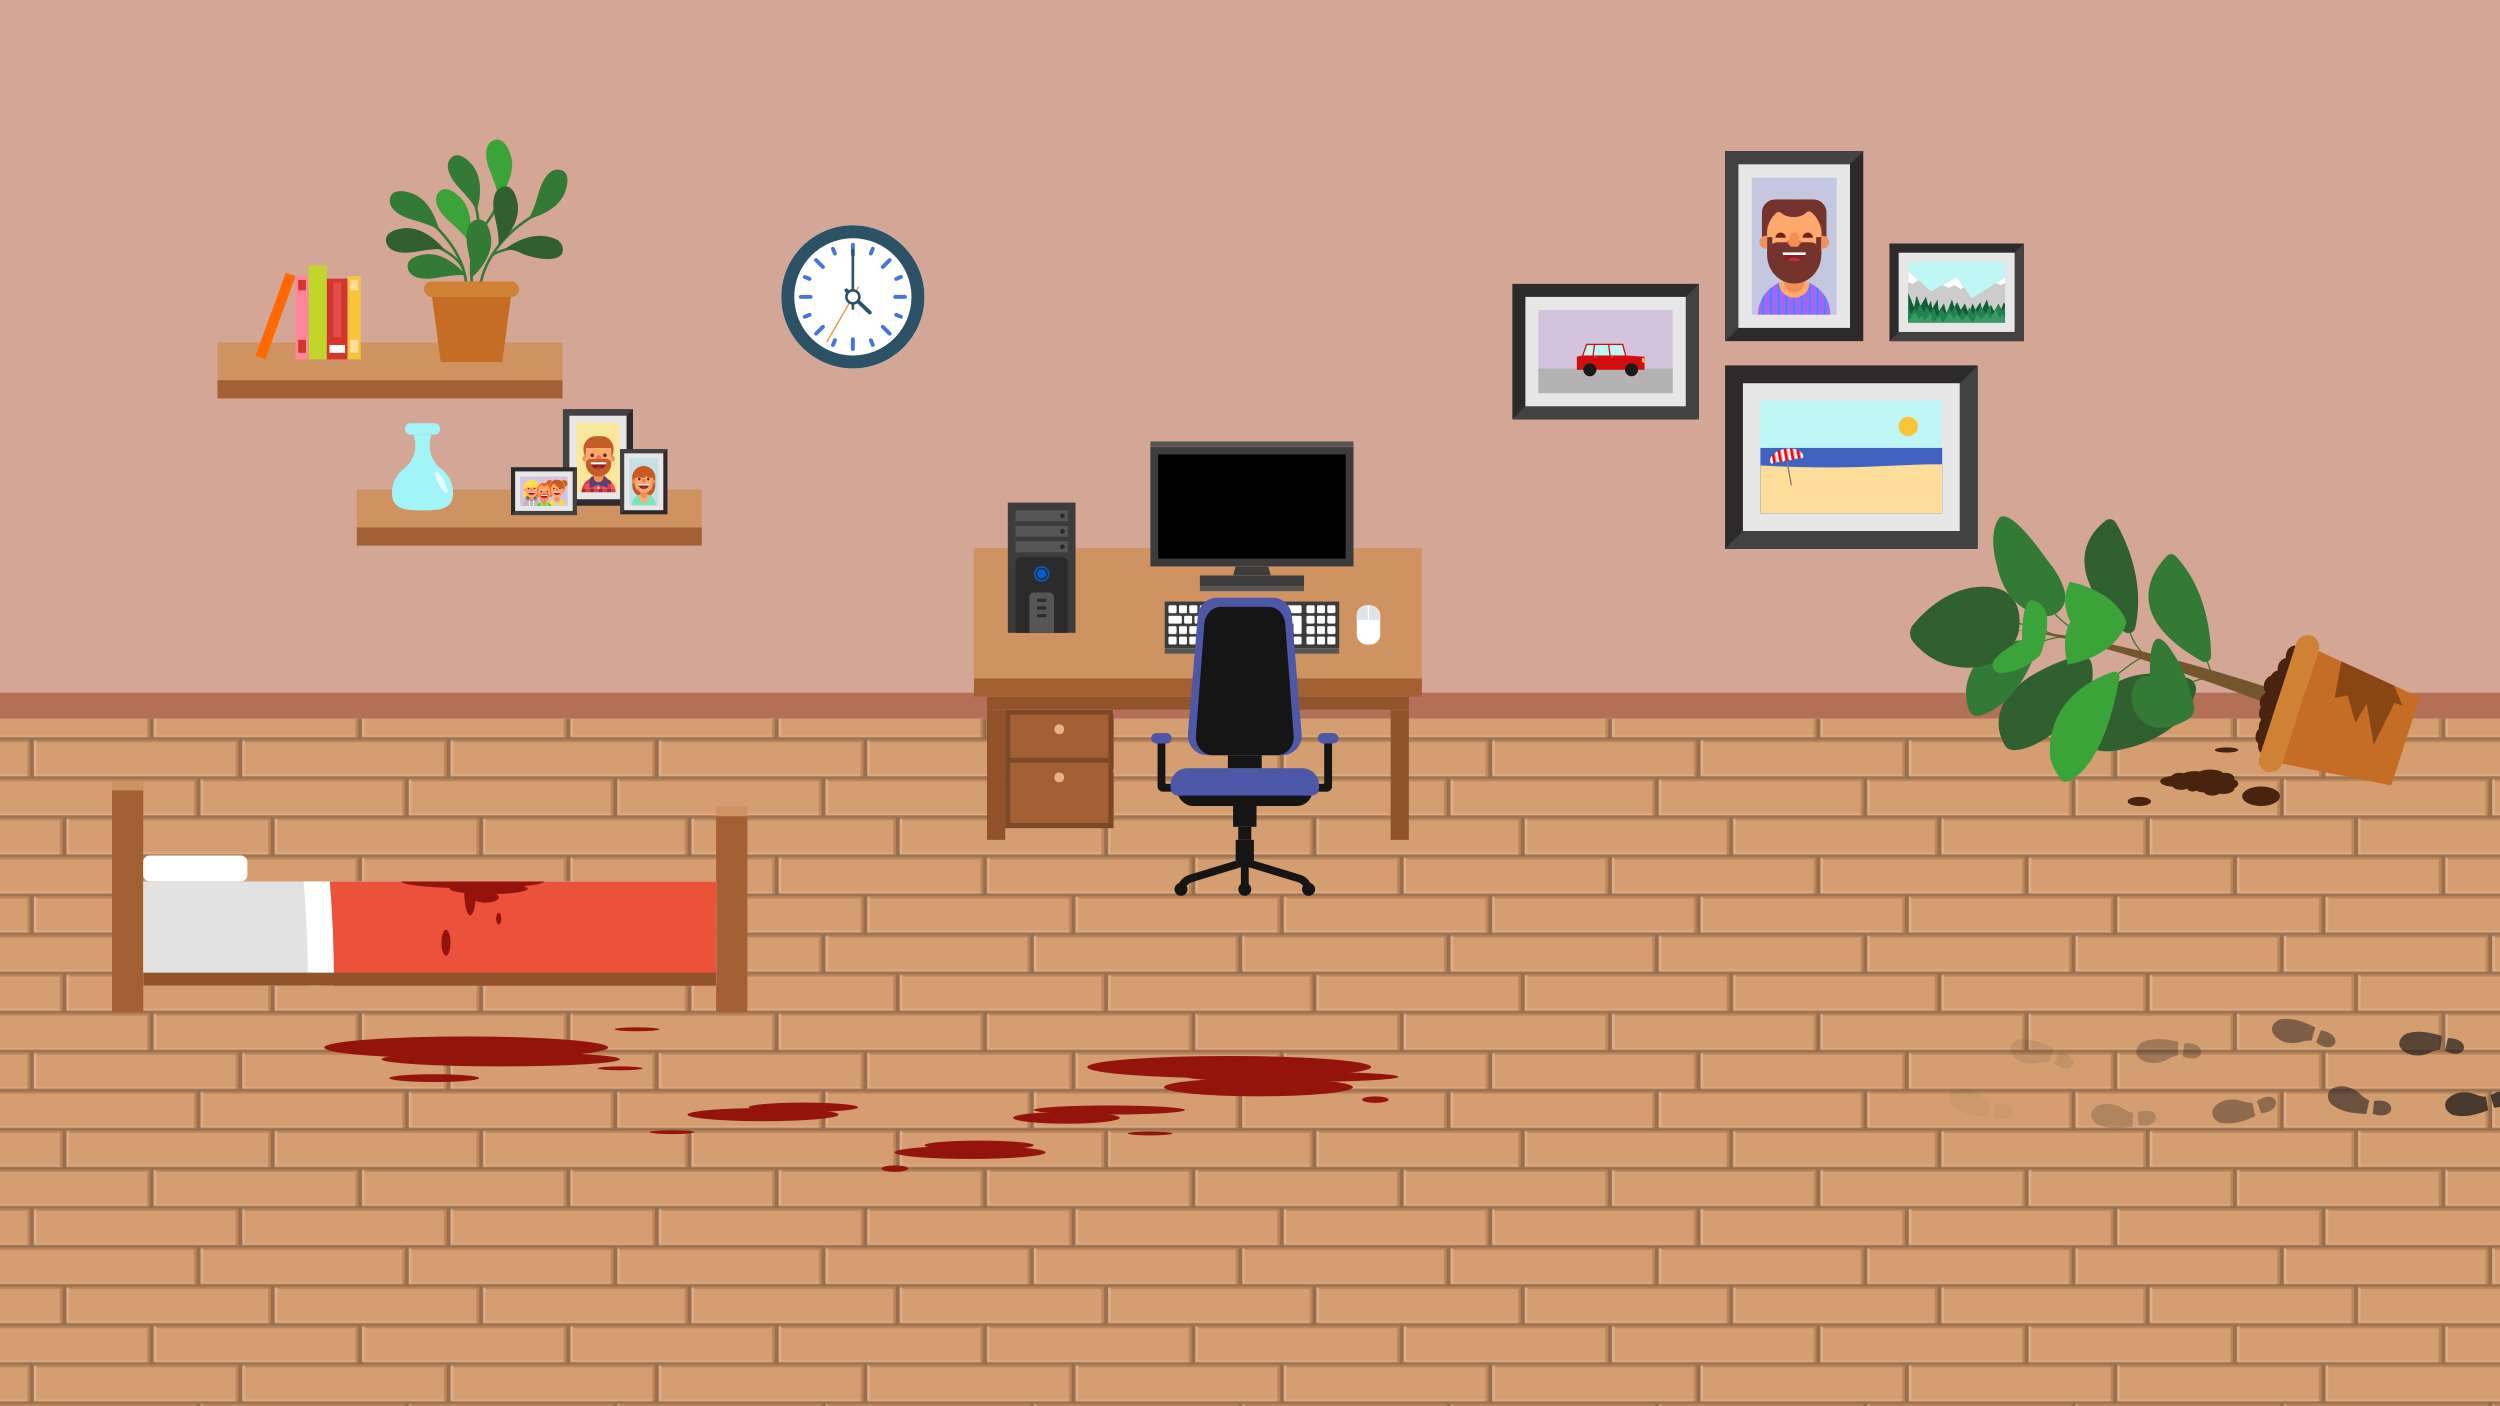 <?xml version="1.0" encoding="UTF-8"?>
<svg xmlns="http://www.w3.org/2000/svg" xmlns:xlink="http://www.w3.org/1999/xlink" viewBox="0 0 1920 1080">
  <defs>
    <style>
      .cls-1 {
        fill: #347a37;
      }

      .cls-2 {
        opacity: .7;
      }

      .cls-3 {
        fill: #ffa86c;
      }

      .cls-4 {
        fill: #005fd1;
      }

      .cls-5 {
        fill: #fd4b61;
      }

      .cls-6, .cls-7 {
        fill: #fff;
      }

      .cls-8 {
        fill: #2c5267;
      }

      .cls-9 {
        fill: #272c32;
      }

      .cls-10 {
        fill: #f9e79b;
      }

      .cls-11 {
        fill: #dd7b4a;
      }

      .cls-12 {
        opacity: .5;
      }

      .cls-13 {
        fill: #565656;
      }

      .cls-14 {
        fill: #ffde4e;
      }

      .cls-15 {
        fill: #fb6f58;
      }

      .cls-16 {
        fill: #894615;
      }

      .cls-17 {
        fill: #e2e2e2;
      }

      .cls-18 {
        opacity: .6;
      }

      .cls-19 {
        stroke: #4474e0;
      }

      .cls-19, .cls-20, .cls-7, .cls-21, .cls-22 {
        stroke-miterlimit: 10;
      }

      .cls-19, .cls-20, .cls-21, .cls-23, .cls-24, .cls-22 {
        fill: none;
      }

      .cls-19, .cls-21 {
        stroke-width: 3px;
      }

      .cls-19, .cls-21, .cls-23, .cls-22 {
        stroke-linecap: round;
      }

      .cls-25 {
        fill: #d4a696;
      }

      .cls-26 {
        fill: #f2925a;
      }

      .cls-27 {
        fill: #3aa439;
      }

      .cls-28 {
        fill: #71ebbe;
      }

      .cls-29 {
        fill: #952e3d;
      }

      .cls-30 {
        fill: #cbd1cd;
      }

      .cls-31 {
        fill: #a36032;
      }

      .cls-32 {
        fill: #482310;
      }

      .cls-20 {
        stroke: #e7e7e7;
      }

      .cls-33 {
        fill: #bababa;
      }

      .cls-34 {
        fill: #f38f55;
      }

      .cls-35 {
        fill: #151515;
      }

      .cls-36 {
        fill: #4062c1;
      }

      .cls-37 {
        fill: #f9c43a;
      }

      .cls-38 {
        fill: #ff5c2e;
      }

      .cls-39 {
        opacity: .2;
      }

      .cls-40 {
        fill: #75332e;
      }

      .cls-41 {
        opacity: .05;
      }

      .cls-42 {
        fill: #7c7c7c;
      }

      .cls-43 {
        fill: #e5b189;
      }

      .cls-44 {
        fill: #228250;
      }

      .cls-45 {
        fill: url(#Nouveau_motif_3);
      }

      .cls-46 {
        fill: #2ccc49;
      }

      .cls-47 {
        fill: #fea970;
      }

      .cls-7, .cls-21, .cls-22 {
        stroke: #2c5267;
      }

      .cls-7, .cls-22 {
        stroke-width: 2px;
      }

      .cls-48 {
        fill: #99704f;
      }

      .cls-49 {
        fill: #605a58;
      }

      .cls-50 {
        fill: #ffde9c;
      }

      .cls-51 {
        opacity: .8;
      }

      .cls-52 {
        fill: #d10d0d;
      }

      .cls-53 {
        fill: #dc3d4f;
      }

      .cls-54 {
        fill: #be8657;
      }

      .cls-55 {
        fill: #a068f6;
      }

      .cls-56 {
        fill: #c45c27;
      }

      .cls-57 {
        fill: #e7e7e7;
      }

      .cls-58 {
        fill: #bff7f7;
      }

      .cls-59 {
        fill: #ff6900;
      }

      .cls-60 {
        fill: #74562d;
      }

      .cls-61 {
        fill: #cf9361;
      }

      .cls-62 {
        opacity: .4;
      }

      .cls-63 {
        fill: #94989b;
      }

      .cls-64 {
        opacity: .3;
      }

      .cls-65 {
        fill: #424242;
      }

      .cls-66 {
        fill: #2b2b2b;
      }

      .cls-67 {
        fill: #251f1f;
      }

      .cls-68 {
        fill: #c3c7e0;
      }

      .cls-69 {
        fill: #dfe4e8;
      }

      .cls-70 {
        fill: #c56d24;
      }

      .cls-71 {
        fill: #0e5e36;
      }

      .cls-72 {
        fill: #c0d62b;
      }

      .cls-73 {
        fill: #ec513a;
      }

      .cls-74 {
        opacity: .1;
      }

      .cls-23 {
        stroke: #ee8e38;
        stroke-linejoin: round;
      }

      .cls-75 {
        fill: #dfd900;
      }

      .cls-76 {
        fill: #cb5922;
      }

      .cls-77 {
        fill: #d08234;
      }

      .cls-78 {
        fill: #999;
      }

      .cls-79 {
        fill: #91532a;
      }

      .cls-80 {
        fill: #d3c3dd;
      }

      .cls-81 {
        fill: #ccc;
      }

      .cls-82 {
        fill: #b37056;
      }

      .cls-83 {
        fill: url(#Nouveau_motif_4);
      }

      .cls-84 {
        fill: #dfae86;
      }

      .cls-85 {
        fill: #6d2218;
      }

      .cls-86 {
        fill: #7a4925;
      }

      .cls-87 {
        fill: #b3b3b3;
      }

      .cls-88 {
        fill: #35a438;
      }

      .cls-89 {
        fill: #2c2a2b;
      }

      .cls-90 {
        fill: #a7db4f;
      }

      .cls-91 {
        fill: #d3362d;
      }

      .cls-92 {
        fill: #1a1a1a;
      }

      .cls-93 {
        fill: #ffdb45;
      }

      .cls-94 {
        fill: #b83441;
      }

      .cls-95 {
        fill: #e3fbfb;
      }

      .cls-96 {
        fill: #861f1d;
      }

      .cls-97 {
        fill: #94130b;
      }

      .cls-98 {
        fill: #a1f4f8;
      }

      .cls-99 {
        fill: #e24f4b;
      }

      .cls-100 {
        fill: #d49e70;
      }

      .cls-101 {
        fill: #268efc;
      }

      .cls-102 {
        fill: #f2f2f2;
      }

      .cls-103 {
        fill: red;
      }

      .cls-104 {
        fill: #c3e1e5;
      }

      .cls-105 {
        fill: #379b64;
      }

      .cls-106 {
        fill: #4d58a9;
      }

      .cls-107 {
        fill: #3c3c3c;
      }

      .cls-108 {
        fill: #fe879b;
      }

      .cls-109 {
        fill: #5a4374;
      }

      .cls-110 {
        fill: #306030;
      }

      .cls-111 {
        fill: #c3d2ea;
      }
    </style>
    <pattern id="Nouveau_motif_4" data-name="Nouveau motif 4" x="0" y="0" width="160" height="120" patternTransform="translate(-1512 120)" patternUnits="userSpaceOnUse" viewBox="0 0 160 120">
      <g>
        <rect class="cls-24" width="160" height="120"/>
        <polygon class="cls-100" points="0 120 0 0 160 0 160 120 0 120"/>
        <rect class="cls-84" x="0" y="24.75" width="160" height="1.5"/>
        <rect class="cls-54" x="0" y="28.5" width="160" height="1.5"/>
        <rect class="cls-84" x="0" y="54.75" width="160" height="1.5"/>
        <rect class="cls-54" x="0" y="58.5" width="160" height="1.5"/>
        <rect class="cls-84" x="0" y="84.75" width="160" height="1.5"/>
        <rect class="cls-54" x="0" y="88.5" width="160" height="1.5"/>
        <rect class="cls-84" x="0" y="114.75" width="160" height="1.5"/>
        <rect class="cls-54" x="0" y="118.5" width="160" height="1.5"/>
        <rect class="cls-84" x="66" y="0" width="2" height="26.25"/>
        <rect class="cls-54" x="61" y="0" width="2" height="26.25"/>
        <rect class="cls-84" x="66" y="118.5" width="2" height="1.5"/>
        <rect class="cls-54" x="61" y="118.5" width="2" height="1.5"/>
        <rect class="cls-84" x="30" y="58.5" width="2" height="27.75"/>
        <rect class="cls-54" x="25" y="58.5" width="2" height="27.75"/>
        <rect class="cls-84" x="98" y="88.5" width="2" height="27.75"/>
        <rect class="cls-54" x="93" y="88.5" width="2" height="27.75"/>
        <rect class="cls-84" x="123" y="28.5" width="2" height="27.75"/>
        <rect class="cls-54" x="118" y="28.5" width="2" height="27.75"/>
        <polygon class="cls-48" points="66 118.5 160 118.5 160 116.25 98 116.25 98 88.5 160 88.5 160 86.25 30 86.25 30 58.5 160 58.5 160 56.25 123 56.25 123 28.5 160 28.5 160 26.25 66 26.25 66 0 63 0 63 26.25 0 26.25 0 28.5 120 28.5 120 56.25 0 56.25 0 58.5 27 58.5 27 86.25 0 86.25 0 88.5 95 88.5 95 116.25 0 116.25 0 118.5 63 118.5 63 120 66 120 66 118.5"/>
      </g>
    </pattern>
    <pattern id="Nouveau_motif_3" data-name="Nouveau motif 3" x="0" y="0" width="5" height="6" patternTransform="translate(-132 -1648.24) rotate(-10) scale(.96)" patternUnits="userSpaceOnUse" viewBox="0 0 5 6">
      <g>
        <rect class="cls-24" width="5" height="6"/>
        <rect class="cls-103" width="2.5" height="6"/>
        <rect class="cls-6" x="2.5" width="2.5" height="6"/>
      </g>
    </pattern>
  </defs>
  <g id="Calque_2" data-name="Calque 2"/>
  <g id="Calque_1" data-name="Calque 1">
    <g>
      <rect class="cls-25" width="1920" height="552"/>
      <rect class="cls-82" y="532" width="1920" height="20"/>
    </g>
    <rect class="cls-83" y="552" width="1920" height="528"/>
    <g>
      <g>
        <ellipse class="cls-97" cx="358" cy="804.5" rx="109" ry="8.5"/>
        <ellipse class="cls-97" cx="384.5" cy="813.5" rx="91.5" ry="5.5"/>
        <ellipse class="cls-97" cx="333.5" cy="828" rx="34.5" ry="3"/>
        <ellipse class="cls-97" cx="489.25" cy="790.5" rx="17.25" ry="1.5"/>
        <ellipse class="cls-97" cx="476.25" cy="820.5" rx="17.25" ry="1.5"/>
      </g>
      <g>
        <ellipse class="cls-97" cx="586" cy="856.04" rx="58" ry="5.04"/>
        <ellipse class="cls-97" cx="617" cy="850.43" rx="42" ry="3.65"/>
        <ellipse class="cls-97" cx="516.25" cy="869.5" rx="17.25" ry="1.5"/>
      </g>
      <g>
        <ellipse class="cls-97" cx="944" cy="819.5" rx="109" ry="8.5"/>
        <ellipse class="cls-97" cx="992.5" cy="827" rx="81.5" ry="4"/>
        <ellipse class="cls-97" cx="966.5" cy="835" rx="72.5" ry="7"/>
        <ellipse class="cls-97" cx="852" cy="852.5" rx="58" ry="3.5"/>
        <ellipse class="cls-97" cx="819" cy="858.5" rx="41" ry="4.5"/>
        <ellipse class="cls-97" cx="883.25" cy="870.5" rx="17.25" ry="1.5"/>
        <ellipse class="cls-97" cx="1056.25" cy="844.5" rx="10.25" ry="2.5"/>
      </g>
      <g>
        <ellipse class="cls-97" cx="745" cy="885.04" rx="58" ry="5.04"/>
        <ellipse class="cls-97" cx="752" cy="879.54" rx="42" ry="3.54"/>
        <ellipse class="cls-97" cx="687.25" cy="897.5" rx="10.25" ry="2.5"/>
      </g>
    </g>
    <g>
      <g>
        <rect class="cls-79" x="758" y="535" width="324" height="10"/>
        <rect class="cls-79" x="1068" y="545" width="14" height="100"/>
        <rect class="cls-79" x="758" y="545" width="14" height="100"/>
        <rect class="cls-61" x="748" y="421" width="344" height="100"/>
        <rect class="cls-31" x="748" y="521" width="344" height="14"/>
        <g>
          <rect class="cls-43" x="772.21" y="545.12" width="83.15" height="2.9"/>
          <rect class="cls-31" x="772.21" y="548.02" width="83.15" height="42.54"/>
          <rect class="cls-43" x="772.21" y="590.56" width="83.15" height="2.9"/>
          <rect class="cls-31" x="772.21" y="593.46" width="83.15" height="42.54"/>
          <circle class="cls-43" cx="813.78" cy="559.62" r="3.87"/>
          <circle class="cls-43" cx="813.78" cy="605.06" r="3.87"/>
        </g>
      </g>
      <g>
        <rect class="cls-6" x="1042" y="465" width="18" height="30" rx="7.5" ry="7.5"/>
        <path class="cls-69" d="M1042,476v-3.5c0-4.14,3.36-7.5,7.5-7.5h3c4.14,0,7.5,3.36,7.5,7.5v3.5h-18Z"/>
        <rect class="cls-6" x="1050.5" y="465" width="1" height="11"/>
      </g>
      <g>
        <rect class="cls-107" x="774" y="386" width="52" height="100"/>
        <g>
          <rect class="cls-13" x="779.91" y="391.95" width="40.18" height="8.33"/>
          <ellipse class="cls-9" cx="815.95" cy="396.12" rx="1.77" ry="1.79"/>
        </g>
        <g>
          <rect class="cls-13" x="779.91" y="403.86" width="40.18" height="8.33"/>
          <ellipse class="cls-9" cx="815.95" cy="408.02" rx="1.77" ry="1.79"/>
        </g>
        <g>
          <rect class="cls-13" x="779.91" y="415.76" width="40.18" height="8.33"/>
          <ellipse class="cls-9" cx="815.95" cy="419.93" rx="1.77" ry="1.79"/>
        </g>
        <path class="cls-66" d="M820.09,486h-40.18v-53.55c0-2.64,2.13-4.79,4.75-4.79h30.68c2.63,0,4.75,2.14,4.75,4.79v53.55Z"/>
        <path class="cls-13" d="M809.45,486h-18.91v-27.12c0-2.12,1.7-3.83,3.81-3.83h11.3c2.1,0,3.81,1.72,3.81,3.83v27.12Z"/>
        <g>
          <ellipse class="cls-4" cx="800" cy="440.76" rx="5.91" ry="5.95"/>
          <path class="cls-66" d="M800,445.52c-2.61,0-4.73-2.14-4.73-4.76s2.12-4.76,4.73-4.76,4.73,2.14,4.73,4.76-2.12,4.76-4.73,4.76Zm0-8.33c-1.96,0-3.55,1.6-3.55,3.57s1.59,3.57,3.55,3.57,3.55-1.6,3.55-3.57-1.59-3.57-3.55-3.57Z"/>
        </g>
        <rect class="cls-9" x="796.45" y="459.81" width="7.09" height="2.38"/>
        <rect class="cls-9" x="796.45" y="465.76" width="7.09" height="2.38"/>
        <rect class="cls-9" x="796.45" y="471.71" width="7.09" height="2.38"/>
      </g>
      <g>
        <rect class="cls-107" x="883.5" y="343" width="156" height="92"/>
        <rect class="cls-107" x="921.5" y="442" width="80" height="8"/>
        <polygon class="cls-107" points="947 442 949 435 974 435 976 442 947 442"/>
        <rect class="cls-13" x="921.5" y="450" width="80" height="4"/>
        <rect x="889.5" y="349" width="144" height="80"/>
        <rect class="cls-13" x="883.5" y="339" width="156" height="4"/>
      </g>
      <g>
        <rect class="cls-107" x="894.5" y="462" width="134" height="36"/>
        <rect class="cls-13" x="894.5" y="498" width="134" height="4"/>
        <g>
          <rect class="cls-30" x="897.5" y="465" width="6" height="6" rx=".75" ry=".75"/>
          <rect class="cls-6" x="897.5" y="465" width="6" height="5.62" rx=".75" ry=".75"/>
        </g>
        <g>
          <rect class="cls-30" x="905.5" y="465" width="6" height="6" rx=".75" ry=".75"/>
          <rect class="cls-6" x="905.5" y="465" width="6" height="5.62" rx=".75" ry=".75"/>
        </g>
        <g>
          <rect class="cls-30" x="913.5" y="465" width="6" height="6" rx=".75" ry=".75"/>
          <rect class="cls-6" x="913.5" y="465" width="6" height="5.62" rx=".75" ry=".75"/>
        </g>
        <g>
          <rect class="cls-30" x="921.5" y="465" width="6" height="6" rx=".75" ry=".75"/>
          <rect class="cls-6" x="921.5" y="465" width="6" height="5.62" rx=".75" ry=".75"/>
        </g>
        <g>
          <rect class="cls-30" x="929.5" y="465" width="6" height="6" rx=".75" ry=".75"/>
          <rect class="cls-6" x="929.5" y="465" width="6" height="5.62" rx=".75" ry=".75"/>
        </g>
        <g>
          <rect class="cls-30" x="937.5" y="465" width="6" height="6" rx=".75" ry=".75"/>
          <rect class="cls-6" x="937.5" y="465" width="6" height="5.62" rx=".75" ry=".75"/>
        </g>
        <g>
          <rect class="cls-30" x="945.5" y="465" width="6" height="6" rx=".75" ry=".75"/>
          <rect class="cls-6" x="945.5" y="465" width="6" height="5.62" rx=".75" ry=".75"/>
        </g>
        <g>
          <rect class="cls-30" x="953.5" y="465" width="6" height="6" rx=".75" ry=".75"/>
          <rect class="cls-6" x="953.5" y="465" width="6" height="5.62" rx=".75" ry=".75"/>
        </g>
        <g>
          <rect class="cls-30" x="961.5" y="465" width="6" height="6" rx=".75" ry=".75"/>
          <rect class="cls-6" x="961.5" y="465" width="6" height="5.62" rx=".75" ry=".75"/>
        </g>
        <g>
          <rect class="cls-30" x="969.5" y="465" width="6" height="6" rx=".75" ry=".75"/>
          <rect class="cls-6" x="969.5" y="465" width="6" height="5.62" rx=".75" ry=".75"/>
        </g>
        <g>
          <rect class="cls-30" x="977.5" y="465" width="6" height="6" rx=".75" ry=".75"/>
          <rect class="cls-6" x="977.5" y="465" width="6" height="5.62" rx=".75" ry=".75"/>
        </g>
        <g>
          <rect class="cls-30" x="985.5" y="465" width="14" height="6" rx=".75" ry=".75"/>
          <rect class="cls-6" x="985.5" y="465" width="14" height="5.62" rx=".75" ry=".75"/>
        </g>
        <g>
          <rect class="cls-30" x="897.5" y="473" width="10" height="6" rx=".75" ry=".75"/>
          <rect class="cls-6" x="897.5" y="473" width="10" height="5.62" rx=".75" ry=".75"/>
        </g>
        <g>
          <rect class="cls-30" x="909.5" y="473" width="6" height="6" rx=".75" ry=".75"/>
          <rect class="cls-6" x="909.5" y="473" width="6" height="5.62" rx=".75" ry=".75"/>
        </g>
        <g>
          <rect class="cls-30" x="917.5" y="473" width="6" height="6" rx=".75" ry=".75"/>
          <rect class="cls-6" x="917.5" y="473" width="6" height="5.62" rx=".75" ry=".75"/>
        </g>
        <g>
          <rect class="cls-30" x="925.5" y="473" width="6" height="6" rx=".75" ry=".75"/>
          <rect class="cls-6" x="925.5" y="473" width="6" height="5.62" rx=".75" ry=".75"/>
        </g>
        <g>
          <rect class="cls-30" x="933.5" y="473" width="6" height="6" rx=".75" ry=".75"/>
          <rect class="cls-6" x="933.5" y="473" width="6" height="5.62" rx=".75" ry=".75"/>
        </g>
        <g>
          <rect class="cls-30" x="941.5" y="473" width="6" height="6" rx=".75" ry=".75"/>
          <rect class="cls-6" x="941.5" y="473" width="6" height="5.62" rx=".75" ry=".75"/>
        </g>
        <g>
          <rect class="cls-30" x="949.5" y="473" width="6" height="6" rx=".75" ry=".75"/>
          <rect class="cls-6" x="949.5" y="473" width="6" height="5.62" rx=".75" ry=".75"/>
        </g>
        <g>
          <rect class="cls-30" x="957.5" y="473" width="6" height="6" rx=".75" ry=".75"/>
          <rect class="cls-6" x="957.5" y="473" width="6" height="5.62" rx=".75" ry=".75"/>
        </g>
        <g>
          <rect class="cls-30" x="965.5" y="473" width="6" height="6" rx=".75" ry=".75"/>
          <rect class="cls-6" x="965.5" y="473" width="6" height="5.62" rx=".75" ry=".75"/>
        </g>
        <g>
          <rect class="cls-30" x="973.5" y="473" width="6" height="6" rx=".75" ry=".75"/>
          <rect class="cls-6" x="973.5" y="473" width="6" height="5.62" rx=".75" ry=".75"/>
        </g>
        <g>
          <rect class="cls-30" x="981.5" y="473" width="6" height="6" rx=".75" ry=".75"/>
          <rect class="cls-6" x="981.5" y="473" width="6" height="5.62" rx=".75" ry=".75"/>
        </g>
        <g>
          <rect class="cls-30" x="897.5" y="481" width="6" height="6" rx=".75" ry=".75"/>
          <rect class="cls-6" x="897.5" y="481" width="6" height="5.62" rx=".75" ry=".75"/>
        </g>
        <g>
          <rect class="cls-30" x="905.5" y="481" width="6" height="6" rx=".75" ry=".75"/>
          <rect class="cls-6" x="905.5" y="481" width="6" height="5.62" rx=".75" ry=".75"/>
        </g>
        <g>
          <rect class="cls-30" x="913.5" y="481" width="6" height="6" rx=".75" ry=".75"/>
          <rect class="cls-6" x="913.5" y="481" width="6" height="5.62" rx=".75" ry=".75"/>
        </g>
        <g>
          <rect class="cls-30" x="921.5" y="481" width="6" height="6" rx=".75" ry=".75"/>
          <rect class="cls-6" x="921.5" y="481" width="6" height="5.62" rx=".75" ry=".75"/>
        </g>
        <g>
          <rect class="cls-30" x="929.5" y="481" width="6" height="6" rx=".75" ry=".75"/>
          <rect class="cls-6" x="929.5" y="481" width="6" height="5.62" rx=".75" ry=".75"/>
        </g>
        <g>
          <rect class="cls-30" x="937.5" y="481" width="6" height="6" rx=".75" ry=".75"/>
          <rect class="cls-6" x="937.5" y="481" width="6" height="5.62" rx=".75" ry=".75"/>
        </g>
        <g>
          <rect class="cls-30" x="945.5" y="481" width="6" height="6" rx=".75" ry=".75"/>
          <rect class="cls-6" x="945.5" y="481" width="6" height="5.62" rx=".75" ry=".75"/>
        </g>
        <g>
          <rect class="cls-30" x="953.5" y="481" width="6" height="6" rx=".75" ry=".75"/>
          <rect class="cls-6" x="953.5" y="481" width="6" height="5.62" rx=".75" ry=".75"/>
        </g>
        <g>
          <rect class="cls-30" x="961.5" y="481" width="6" height="6" rx=".75" ry=".75"/>
          <rect class="cls-6" x="961.5" y="481" width="6" height="5.62" rx=".75" ry=".75"/>
        </g>
        <g>
          <rect class="cls-30" x="969.5" y="481" width="6" height="6" rx=".75" ry=".75"/>
          <rect class="cls-6" x="969.5" y="481" width="6" height="5.62" rx=".75" ry=".75"/>
        </g>
        <g>
          <rect class="cls-30" x="977.5" y="481" width="6" height="6" rx=".75" ry=".75"/>
          <rect class="cls-6" x="977.5" y="481" width="6" height="5.62" rx=".75" ry=".75"/>
        </g>
        <g>
          <rect class="cls-30" x="985.5" y="481" width="6" height="6" rx=".75" ry=".75"/>
          <rect class="cls-6" x="985.5" y="481" width="6" height="5.62" rx=".75" ry=".75"/>
        </g>
        <g>
          <g>
            <rect class="cls-30" x="989.5" y="473" width="6" height="6" rx=".75" ry=".75"/>
            <rect class="cls-6" x="989.5" y="473" width="6" height="5.62" rx=".75" ry=".75"/>
          </g>
          <g>
            <rect class="cls-30" x="993.5" y="473" width="6" height="14" rx=".75" ry=".75"/>
            <rect class="cls-6" x="993.5" y="473" width="6" height="13.62" rx=".75" ry=".75"/>
          </g>
        </g>
        <g>
          <rect class="cls-30" x="897.5" y="489" width="6" height="6" rx=".75" ry=".75"/>
          <rect class="cls-6" x="897.5" y="489" width="6" height="5.62" rx=".75" ry=".75"/>
        </g>
        <g>
          <rect class="cls-30" x="905.5" y="489" width="6" height="6" rx=".75" ry=".75"/>
          <rect class="cls-6" x="905.5" y="489" width="6" height="5.62" rx=".75" ry=".75"/>
        </g>
        <g>
          <rect class="cls-30" x="913.5" y="489" width="6" height="6" rx=".75" ry=".75"/>
          <rect class="cls-6" x="913.5" y="489" width="6" height="5.62" rx=".75" ry=".75"/>
        </g>
        <rect class="cls-30" x="921.5" y="489" width="38" height="6" rx=".75" ry=".75"/>
        <rect class="cls-6" x="921.5" y="489" width="38" height="5.62" rx=".75" ry=".75"/>
        <g>
          <rect class="cls-30" x="961.5" y="489" width="6" height="6" rx=".75" ry=".75"/>
          <rect class="cls-6" x="961.5" y="489" width="6" height="5.62" rx=".75" ry=".75"/>
        </g>
        <g>
          <rect class="cls-30" x="969.5" y="489" width="6" height="6" rx=".75" ry=".75"/>
          <rect class="cls-6" x="969.5" y="489" width="6" height="5.62" rx=".75" ry=".75"/>
        </g>
        <g>
          <rect class="cls-30" x="977.5" y="489" width="6" height="6" rx=".75" ry=".75"/>
          <rect class="cls-6" x="977.5" y="489" width="6" height="5.62" rx=".75" ry=".75"/>
        </g>
        <g>
          <rect class="cls-30" x="985.5" y="489" width="6" height="6" rx=".75" ry=".75"/>
          <rect class="cls-6" x="985.5" y="489" width="6" height="5.62" rx=".75" ry=".75"/>
        </g>
        <g>
          <rect class="cls-30" x="993.5" y="489" width="6" height="6" rx=".75" ry=".75"/>
          <rect class="cls-6" x="993.5" y="489" width="6" height="5.62" rx=".75" ry=".75"/>
        </g>
        <g>
          <rect class="cls-30" x="1003.5" y="465" width="6" height="6" rx=".75" ry=".75"/>
          <rect class="cls-6" x="1003.5" y="465" width="6" height="5.62" rx=".75" ry=".75"/>
        </g>
        <g>
          <rect class="cls-30" x="1011.5" y="465" width="6" height="6" rx=".75" ry=".75"/>
          <rect class="cls-6" x="1011.5" y="465" width="6" height="5.62" rx=".75" ry=".75"/>
        </g>
        <g>
          <rect class="cls-30" x="1019.5" y="465" width="6" height="6" rx=".75" ry=".75"/>
          <rect class="cls-6" x="1019.5" y="465" width="6" height="5.62" rx=".75" ry=".75"/>
        </g>
        <g>
          <rect class="cls-30" x="1003.5" y="473" width="6" height="6" rx=".75" ry=".75"/>
          <rect class="cls-6" x="1003.5" y="473" width="6" height="5.62" rx=".75" ry=".75"/>
        </g>
        <g>
          <rect class="cls-30" x="1011.5" y="473" width="6" height="6" rx=".75" ry=".75"/>
          <rect class="cls-6" x="1011.5" y="473" width="6" height="5.62" rx=".75" ry=".75"/>
        </g>
        <g>
          <rect class="cls-30" x="1019.5" y="473" width="6" height="6" rx=".75" ry=".75"/>
          <rect class="cls-6" x="1019.5" y="473" width="6" height="5.62" rx=".75" ry=".75"/>
        </g>
        <g>
          <rect class="cls-30" x="1003.5" y="481" width="6" height="6" rx=".75" ry=".75"/>
          <rect class="cls-6" x="1003.5" y="481" width="6" height="5.62" rx=".75" ry=".75"/>
        </g>
        <g>
          <rect class="cls-30" x="1011.5" y="481" width="6" height="6" rx=".75" ry=".75"/>
          <rect class="cls-6" x="1011.5" y="481" width="6" height="5.62" rx=".75" ry=".75"/>
        </g>
        <g>
          <rect class="cls-30" x="1019.5" y="481" width="6" height="6" rx=".75" ry=".75"/>
          <rect class="cls-6" x="1019.5" y="481" width="6" height="5.62" rx=".75" ry=".75"/>
        </g>
        <g>
          <rect class="cls-30" x="1003.5" y="489" width="6" height="6" rx=".75" ry=".75"/>
          <rect class="cls-6" x="1003.5" y="489" width="6" height="5.62" rx=".75" ry=".75"/>
        </g>
        <g>
          <rect class="cls-30" x="1011.5" y="489" width="6" height="6" rx=".75" ry=".75"/>
          <rect class="cls-6" x="1011.5" y="489" width="6" height="5.62" rx=".75" ry=".75"/>
        </g>
        <g>
          <rect class="cls-30" x="1019.5" y="489" width="6" height="6" rx=".75" ry=".75"/>
          <rect class="cls-6" x="1019.5" y="489" width="6" height="5.62" rx=".75" ry=".75"/>
        </g>
      </g>
      <g>
        <path class="cls-106" d="M984.71,580h-57.41c-8.77,0-15.67-7.5-14.95-16.24l7.52-90.99c.64-7.78,7.15-13.77,14.95-13.77h42.37c7.81,0,14.31,5.99,14.95,13.77l7.52,90.99c.72,8.74-6.18,16.24-14.95,16.24Z"/>
        <rect class="cls-35" x="904" y="595" width="104" height="24" rx="12" ry="12"/>
        <g>
          <g>
            <path class="cls-35" d="M914,608h-20.96c-2.23,0-4.04-1.81-4.04-4.04v-36.96h6v33.96c0,.57,.46,1.04,1.04,1.04h17.96v6Z"/>
            <rect class="cls-106" x="884" y="563" width="16" height="8" rx="4" ry="4"/>
          </g>
          <g>
            <path class="cls-35" d="M998,608h20.96c2.23,0,4.04-1.81,4.04-4.04v-36.96h-6v33.96c0,.57-.46,1.04-1.04,1.04h-17.96v6Z"/>
            <rect class="cls-106" x="1012" y="563" width="16" height="8" rx="4" ry="4"/>
          </g>
        </g>
        <path class="cls-106" d="M1007.49,611h-102.99c-3.04,0-5.51-2.46-5.51-5.51v-2.6c0-7.12,5.77-12.9,12.9-12.9h88.21c7.12,0,12.9,5.77,12.9,12.9v2.6c0,3.04-2.46,5.51-5.51,5.51Z"/>
        <rect class="cls-35" x="943" y="580" width="26" height="10"/>
        <rect class="cls-35" x="947" y="619" width="18" height="16"/>
        <rect class="cls-35" x="949" y="645" width="14" height="16"/>
        <rect class="cls-35" x="951" y="635" width="10" height="10"/>
        <g>
          <path class="cls-35" d="M998.59,671.83l-39.59-12.05-3-.92-3,.92-39.59,12.05c-3.51,1.06-6.45,3.55-8.09,6.83l5.36,2.68c.91-1.81,2.54-3.18,4.47-3.77l37.85-11.52v13.95h6v-13.95l37.85,11.52c1.93,.59,3.56,1.96,4.47,3.77l5.36-2.68c-1.64-3.28-4.58-5.77-8.09-6.83Z"/>
          <circle class="cls-35" cx="1005" cy="683" r="5"/>
          <circle class="cls-35" cx="907" cy="683" r="5"/>
          <circle class="cls-35" cx="956" cy="683" r="5"/>
        </g>
        <path class="cls-35" d="M980.67,580h-49.35c-7.54,0-13.47-7.06-12.85-15.3l6.46-85.73c.55-7.33,6.14-12.97,12.85-12.97h36.42c6.71,0,12.3,5.64,12.85,12.97l6.46,85.73c.62,8.24-5.31,15.3-12.85,15.3Z"/>
      </g>
    </g>
    <g>
      <g>
        <g>
          <rect class="cls-61" x="86" y="599.5" width="24" height="7.5"/>
          <rect class="cls-31" x="86" y="607" width="24" height="170"/>
        </g>
        <g>
          <rect class="cls-61" x="550" y="619.5" width="24" height="7.5"/>
          <rect class="cls-31" x="550" y="627" width="24" height="150"/>
        </g>
        <rect class="cls-17" x="110" y="677" width="440" height="80"/>
        <rect class="cls-73" x="248" y="677" width="302" height="80"/>
        <path class="cls-6" d="M233.23,677c2.15,25.41,3.27,52.35,3.27,80h20c0-27.58-1.1-54.5-3.21-80h-20.07Z"/>
        <rect class="cls-6" x="110" y="657" width="80" height="20" rx="5" ry="5"/>
        <rect class="cls-79" x="110" y="747" width="440" height="10"/>
      </g>
      <g>
        <ellipse class="cls-97" cx="342.5" cy="724" rx="3.5" ry="10"/>
        <ellipse class="cls-97" cx="383" cy="705.5" rx="2" ry="4.5"/>
        <path class="cls-97" d="M418.15,677h-110.29c1.34,2.31,16.82,4.23,37.9,4.92-.2,.2-.31,.4-.31,.6,0,1.32,4.31,2.51,11.06,3.28,.17,9.61,2.13,17.19,4.54,17.19,1.88,0,3.49-4.65,4.19-11.27,1.85,.93,4.67,1.52,7.84,1.52,5.56,0,10.08-1.83,10.08-4.09,0-.94-.78-1.8-2.08-2.49,13.78-.38,24.18-2.09,24.18-4.15,0-.7-1.2-1.35-3.31-1.93,9.35-.93,15.39-2.19,16.21-3.59Z"/>
      </g>
    </g>
    <g>
      <path class="cls-1" d="M1649.07,503.82l-.96,.3c-8.01,2.53-23.89,16.09-24.05,16.22l-.65-.76c.63-.54,15.14-12.92,23.52-16.11-2.72-2.26-12.08-11.13-13.29-26.88l1-.08c1.38,17.89,13.48,26.63,13.6,26.72l.82,.58Z"/>
      <path class="cls-1" d="M1703.04,521.17l-2.22-.37c-.07-.01-7.09-1.08-23.71,5.85l-.38-.92c13.07-5.45,20.23-6.04,22.96-6-1.34-1.79-3.93-6.53-6.7-18.54l.97-.22c3.78,16.41,7.18,18.9,7.21,18.93l1.86,1.28Z"/>
      <path class="cls-1" d="M1623.09,497.68l-.33,.94c-1.58-.55-38.75-13.76-48.64-32.2l.88-.47c9.71,18.1,47.7,31.6,48.09,31.73Z"/>
      <path class="cls-1" d="M1587.89,489.35c-16.57-.28-32.73,10.63-32.89,10.74l-.56-.83c.16-.11,16.58-11.19,33.47-10.91l-.02,1Z"/>
      <path class="cls-1" d="M1576.73,486.76l-.45,.89c-.18-.09-17.72-8.74-35.12-9.22l.03-1c17.62,.49,35.36,9.24,35.54,9.33Z"/>
      <path class="cls-60" d="M1539.96,484.07s43.37-4.8,204.95,57.76l3.75-11.55s-140.73-47.57-208.7-46.21Z"/>
      <path class="cls-32" d="M1755.93,501.37c-.45,1.39-.55,2.79-.35,4.06-2.5,.3-4.9,2.41-5.9,5.47-.45,1.39-.55,2.79-.35,4.06-2.08,.25-4.08,1.74-5.27,4-2.17,.63-4.14,2.59-5.02,5.3-.94,2.91-.36,5.86,1.28,7.62-1.89,.81-3.55,2.63-4.34,5.05-.73,2.25-.54,4.53,.34,6.26-.37,.6-.67,1.25-.9,1.97-.94,2.91-.36,5.85,1.27,7.61-.64,.8-1.16,1.75-1.51,2.82-.45,1.4-.55,2.81-.35,4.09-.92,.92-1.67,2.12-2.12,3.52-1.02,3.14-.26,6.32,1.68,8.01-.71,3.58,.79,6.99,3.66,7.92,3.15,1.02,6.74-1.34,8.02-5.28l21.92-67.53c.82-2.52,.49-5.07-.68-6.85-.61-1.62-1.78-2.88-3.36-3.4-3.15-1.02-6.74,1.34-8.02,5.28Z"/>
      <g>
        <rect class="cls-77" x="1702.98" y="531.41" width="110" height="18" rx="9" ry="9" transform="translate(701.28 2045.71) rotate(-72.02)"/>
        <polygon class="cls-70" points="1858.35 535.66 1836.43 603.19 1752.5 586.46 1780.59 499.91 1858.35 535.66"/>
      </g>
      <path class="cls-1" d="M1664.14,426.98c-10.28,10.5-36.45,45.46,27.09,80.91,3.12,1.74,6.95-.51,6.91-4.08-.21-15.63-3.46-51.81-27.3-76.76-1.83-1.91-4.85-1.96-6.7-.07Z"/>
      <path class="cls-110" d="M1630.88,484.78c-15.58-15.11-50.47-55.48-13.94-84.88,2.56-2.06,6.37-1.37,8.03,1.47,7.07,12.11,22.94,44.56,14.94,80.74-.91,4.11-6,5.59-9.02,2.66Z"/>
      <path class="cls-110" d="M1546.08,576.08c-2.71-.06-5.17-1.55-6.52-3.9-4.67-8.14-13.24-30.79,19.03-52.33,0,0,20.89-13.17,38.86-16.19,4.06-.68,7.96,1.89,8.89,5.91,2.1,9.04,2.12,26.42-19.14,45.22-21.16,18.71-34.68,21.44-41.12,21.3Z"/>
      <path class="cls-1" d="M1520.71,549.54c-3.5,1.05-7.22-.76-8.5-4.19-3.2-8.63-6.04-26.25,12.7-44.84,0,0,9.57-9.15,31.95-8.76,4.73,.08,7.99,4.76,6.41,9.22-4.97,14.03-17.55,41.08-42.57,48.57Z"/>
      <path class="cls-110" d="M1469.38,493.08c-3.27-3.94-3.22-9.66,.08-13.58,8.66-10.3,27.92-28.96,53.8-28.94,35.74,.03,26.77,36.02,26.77,36.02,0,0-9.76,33.32-50.95,24.84,0,0-16.38-2.31-29.7-18.34Z"/>
      <path class="cls-1" d="M1567.78,472.91c-11.96-2.88-28.96-11.92-34.45-39.61-.06-.32-.14-.65-.22-.96-.86-3.17-5.7-22.65,1.75-33.73,7.54-11.2,33.68,26.13,37.44,31.61,.29,.42,.59,.82,.93,1.21,2.13,2.52,10.82,13.34,12.78,24.56,1.83,10.45-7.9,19.4-18.22,16.92Z"/>
      <path class="cls-110" d="M1686.2,531.69c1.39-4.63-1.24-9.53-5.9-10.83-15.89-4.42-52.45-10.4-72.84,20.1-26.57,39.74,13.57,35.94,13.57,35.94,0,0,52.9-4.35,65.18-45.22Z"/>
      <path class="cls-1" d="M1651.24,519.43s-2.95-52.47,18.85-15.96c0,0,9.97,14,14.85,39.07,.73,3.77-.95,7.61-4.22,9.63-8.29,5.13-24.73,12.49-36.81,.07-6.61-6.8-8.75-16.94-5.01-25.66,2.08-4.85,5.78-8.81,12.34-7.15Z"/>
      <path class="cls-27" d="M1627.8,520.54c.54-2.99-2.3-5.47-5.18-4.51-14.47,4.84-48.96,20.77-48.38,62.52,0,0-.21,9.36,8.98,20.48,1.07,1.3,2.85,1.76,4.43,1.19,7.56-2.71,28.65-15.89,40.16-79.69Z"/>
      <path class="cls-27" d="M1587.92,510.45s-5.86-20.83,2.27-32.91c0,0-8.97-14.48-.56-30.67,0,0,34.83,6.05,43.57,30.96,0,0-4.86,24.71-45.28,32.62Z"/>
      <path class="cls-27" d="M1530.71,508.63c1.71-4.06,7.46-9.66,22.28-16.88,0,0-1.26-34.99,9.86-30.38,10.76,4.46,12.1,16.74,5.17,39.08-.48,1.56-1.36,2.96-2.57,4.06-4.14,3.74-14.9,12.03-29.13,12.34-4.27,.1-7.27-4.28-5.61-8.22Z"/>
    </g>
    <g>
      <path class="cls-6" d="M655,173c-30.33,0-55,24.67-55,55s24.67,55,55,55,55-24.67,55-55-24.67-55-55-55h0Z"/>
      <path class="cls-8" d="M655,183c24.85,0,45,20.15,45,45s-20.15,45-45,45-45-20.15-45-45,20.15-45,45-45m0-10c-30.33,0-55,24.67-55,55s24.67,55,55,55,55-24.67,55-55-24.67-55-55-55h0Z"/>
      <line class="cls-23" x1="659.28" y1="220.58" x2="635.08" y2="262.49"/>
      <g>
        <line class="cls-19" x1="691.96" y1="212.69" x2="688.26" y2="214.22"/>
        <line class="cls-19" x1="621.74" y1="241.78" x2="618.04" y2="243.31"/>
        <line class="cls-19" x1="621.74" y1="214.22" x2="618.04" y2="212.69"/>
        <line class="cls-19" x1="691.96" y1="243.31" x2="688.26" y2="241.78"/>
        <line class="cls-19" x1="641.22" y1="261.26" x2="639.69" y2="264.96"/>
        <line class="cls-19" x1="670.31" y1="191.04" x2="668.78" y2="194.74"/>
        <line class="cls-19" x1="670.31" y1="264.96" x2="668.78" y2="261.26"/>
        <line class="cls-19" x1="641.22" y1="194.74" x2="639.69" y2="191.04"/>
        <line class="cls-19" x1="655" y1="268" x2="655" y2="260.5"/>
        <line class="cls-19" x1="655" y1="195.5" x2="655" y2="188"/>
        <line class="cls-19" x1="622.5" y1="228" x2="615" y2="228"/>
        <line class="cls-19" x1="695" y1="228" x2="687.5" y2="228"/>
        <line class="cls-19" x1="683.28" y1="256.28" x2="677.98" y2="250.98"/>
        <line class="cls-19" x1="632.02" y1="205.02" x2="626.72" y2="199.72"/>
        <line class="cls-19" x1="683.28" y1="199.72" x2="677.98" y2="205.02"/>
        <line class="cls-19" x1="632.02" y1="250.98" x2="626.72" y2="256.28"/>
      </g>
      <line class="cls-21" x1="650" y1="223" x2="668" y2="240"/>
      <line class="cls-22" x1="655" y1="192" x2="655" y2="237"/>
      <circle class="cls-7" cx="655" cy="228" r="5"/>
    </g>
    <g>
      <rect class="cls-61" x="274" y="376" width="265" height="29"/>
      <rect class="cls-31" x="274" y="405" width="265" height="14"/>
    </g>
    <g>
      <rect class="cls-61" x="167" y="263" width="265" height="29"/>
      <rect class="cls-31" x="167" y="292" width="265" height="14"/>
    </g>
    <g>
      <g>
        <rect class="cls-89" x="1351.35" y="254.11" width="140.9" height="193.91" transform="translate(1772.87 -1070.73) rotate(90)"/>
        <polygon class="cls-65" points="1324.85 421.52 1518.76 421.52 1518.76 280.62 1504.54 294.84 1339.07 407.3 1324.85 421.52"/>
        <rect class="cls-57" x="1339.07" y="294.84" width="165.47" height="112.47"/>
        <rect class="cls-20" x="1339.07" y="294.84" width="165.47" height="112.47"/>
        <rect class="cls-58" x="1378.5" y="281.26" width="86.61" height="139.61" transform="translate(1772.87 -1070.73) rotate(90)"/>
        <rect class="cls-36" x="1396.62" y="299.38" width="50.37" height="139.61" transform="translate(1790.99 -1052.62) rotate(90)"/>
        <path class="cls-50" d="M1352,394.37h139.61v-37.75c-25.39-.37-49.61,2.37-84.61,2.37s-55-1.58-55-1.58v36.96Z"/>
        <circle class="cls-37" cx="1465.5" cy="327.5" r="7.5"/>
      </g>
      <g>
        <rect class="cls-89" x="1465.2" y="172.89" width="75" height="103.21" transform="translate(1727.2 -1278.2) rotate(90)"/>
        <polygon class="cls-65" points="1451.09 262 1554.3 262 1554.3 187 1546.74 194.57 1458.66 254.43 1451.09 262"/>
        <rect class="cls-57" x="1458.66" y="194.57" width="88.07" height="59.86"/>
        <rect class="cls-20" x="1458.66" y="194.57" width="88.07" height="59.86"/>
        <rect class="cls-58" x="1479.65" y="187.34" width="46.1" height="74.31" transform="translate(1727.2 -1278.2) rotate(90)"/>
        <polygon class="cls-81" points="1514.32 229.46 1502.7 212.81 1483 224 1465.54 208.28 1465.54 247.55 1539.85 247.55 1539.85 212.85 1514.32 229.46"/>
        <polygon class="cls-81" points="1539.85 212.85 1539.85 247.55 1465.54 247.55 1465.54 208.28 1483 224 1502.7 212.81 1514.32 229.46 1539.85 212.85"/>
        <g>
          <polygon class="cls-6" points="1469 218 1473.09 215.08 1465.54 208.28 1465.54 216.73 1469 218"/>
          <polygon class="cls-6" points="1536 219 1539.85 217.55 1539.85 212.85 1532.83 217.42 1536 219"/>
          <polygon class="cls-6" points="1497 221 1501 219 1506 222 1508.15 220.62 1502.7 212.81 1491.78 219.01 1497 221"/>
        </g>
        <polygon class="cls-71" points="1539.85 233.98 1539.85 247.55 1465.54 247.55 1465.54 224.91 1470 236 1472 227 1475 235 1479.11 227.92 1481 235 1483 231 1484 237 1488 230 1489 239 1493 233 1495 241 1499 230 1501 236 1503 232 1506 238 1509 233 1512 241 1515 233 1517 238 1521 232 1522 238 1526 230 1528 238 1529 234 1532 240 1535 233 1536.34 239.23 1539 232 1539.85 233.98"/>
        <polygon class="cls-44" points="1539.85 235.93 1539.85 247.55 1465.54 247.55 1465.54 236.18 1467.72 240.94 1471.02 236.38 1471.82 239.62 1474.23 233.4 1477.8 240.01 1479.11 235.31 1482.79 240.33 1485.05 236.49 1487.63 243.03 1491.03 236.88 1493.77 241.04 1497.07 236.48 1498.86 239.78 1501.17 235.15 1504.97 243.16 1507 237.92 1510.55 242.76 1510.72 242.75 1512.15 235.86 1515.78 241.68 1517.08 236.98 1518.87 240.28 1521.12 234.79 1524.86 240.67 1528.27 234.52 1529.71 241.39 1530.05 241.36 1534.82 233.28 1537.82 238.82 1539.85 235.93"/>
        <polygon class="cls-105" points="1482.68 240.86 1484.52 247.55 1465.54 247.55 1465.54 245.25 1465.85 245.67 1470.8 239.79 1473.78 245.28 1476.15 241.98 1477.87 246.68 1482.68 240.86"/>
        <polygon class="cls-105" points="1489.5 242.92 1491.87 247.55 1485 247.55 1489.5 242.92"/>
        <polygon class="cls-105" points="1510.84 242.16 1514.79 247.55 1492.56 247.55 1497.21 240.15 1500.27 244.78 1502.64 241.48 1507.01 246.04 1510.24 242.34 1510.64 241.88 1510.84 242.16"/>
        <polygon class="cls-105" points="1539.85 244.22 1539.85 247.55 1515.39 247.55 1518.56 241.49 1521.55 245.33 1526.42 240.31 1528.16 245.01 1532.88 238.4 1536.08 244.62 1537.13 241.38 1539.85 244.22"/>
      </g>
      <g>
        <rect class="cls-89" x="1181.07" y="198.44" width="104.02" height="143.15" transform="translate(1503.09 -963.07) rotate(90)"/>
        <polygon class="cls-65" points="1161.5 322.02 1304.65 322.02 1304.65 218 1294.15 228.5 1172 311.52 1161.5 322.02"/>
        <rect class="cls-57" x="1172" y="228.5" width="122.15" height="83.03"/>
        <rect class="cls-20" x="1172" y="228.5" width="122.15" height="83.03"/>
        <rect class="cls-80" x="1201.11" y="218.48" width="63.94" height="103.07" transform="translate(1503.09 -963.07) rotate(90)"/>
        <rect class="cls-87" x="1223.59" y="240.96" width="18.98" height="103.07" transform="translate(1525.57 -940.59) rotate(90)"/>
        <polygon class="cls-52" points="1249 273 1246.6 264 1218.2 264 1215 273 1211 274 1211 284 1263 284 1263 274 1249 273"/>
        <g>
          <circle class="cls-92" cx="1221" cy="284" r="5"/>
          <circle class="cls-92" cx="1253" cy="284" r="5"/>
        </g>
        <g>
          <g>
            <polygon class="cls-58" points="1237 273 1247.97 273 1245.83 265 1236 265 1237 273"/>
            <polygon class="cls-58" points="1235 265 1225 265 1224 273 1236 273 1235 265"/>
          </g>
          <polygon class="cls-58" points="1224 265 1218.91 265 1216.06 273 1223 273 1224 265"/>
        </g>
      </g>
      <g>
        <rect class="cls-89" x="1324.91" y="116" width="106.09" height="146" transform="translate(2755.91 378) rotate(180)"/>
        <polygon class="cls-65" points="1324.91 262 1324.91 116 1431 116 1420.29 126.71 1335.61 251.29 1324.91 262"/>
        <rect class="cls-57" x="1315.66" y="146.66" width="124.59" height="84.68" transform="translate(1188.95 1566.95) rotate(-90)"/>
        <rect class="cls-20" x="1315.66" y="146.66" width="124.59" height="84.68" transform="translate(1188.95 1566.95) rotate(-90)"/>
        <rect class="cls-68" x="1345.35" y="136.44" width="65.21" height="105.12" transform="translate(2755.91 378) rotate(180)"/>
        <g>
          <g>
            <path class="cls-47" d="M1405.71,241.56h-55.52c0-8.23,3.85-15.6,9.91-20.49,1.8-1.47,3.8-2.72,5.95-3.7,3.61-1.66,7.64-2.58,11.9-2.58s8.29,.92,11.9,2.58c2.15,.98,4.14,2.23,5.95,3.7,6.06,4.9,9.91,12.26,9.91,20.49Z"/>
            <rect class="cls-34" x="1370.02" y="194.96" width="15.86" height="29.74" rx="7.93" ry="7.93"/>
          </g>
          <path class="cls-40" d="M1398.77,186.04h3.97v-22.87c0-5.44-4.47-9.85-9.98-9.85h-29.61c-5.51,0-9.98,4.41-9.98,9.85v22.87h3.97v-6.94c0-5.73,2.34-10.93,6.12-14.7,.3-.3,.61-.6,.93-.88,1.15-1.02,2.89-.92,4,.14,1.92,1.83,5.36,3.05,9.27,3.05,4.14,0,7.73-1.36,9.58-3.36,1.09-1.19,2.89-1.32,4.13-.3,4.64,3.82,7.6,9.61,7.6,16.05v6.94Z"/>
          <rect class="cls-3" x="1357.13" y="153.32" width="41.64" height="59.49" rx="20.82" ry="20.82"/>
          <g>
            <path class="cls-40" d="M1398.77,195.11c0-5.01-3.81-9.07-8.51-9.07h-24.63c-4.7,0-8.51,4.06-8.51,9.07v.44c0,12.27,9.32,22.21,20.82,22.21s20.82-9.94,20.82-22.21v-.44Z"/>
            <rect class="cls-40" x="1357.13" y="182.07" width="3.97" height="12.89"/>
            <rect class="cls-40" x="1394.81" y="182.07" width="3.97" height="12.89"/>
          </g>
          <g>
            <path class="cls-96" d="M1386.88,193.85c0,.69-.13,1.36-.38,1.98-.62,1.67-2.04,3.06-3.9,3.94-1.36,.65-2.95,1.02-4.65,1.02s-3.29-.37-4.65-1.02c-1.85-.87-3.27-2.27-3.9-3.94-.25-.62-.38-1.29-.38-1.98h17.85Z"/>
            <path class="cls-94" d="M1382.6,199.77c-1.36,.65-2.95,1.02-4.65,1.02s-3.29-.37-4.65-1.02c.68-1.14,2.51-1.95,4.65-1.95s3.97,.81,4.65,1.95Z"/>
            <path class="cls-6" d="M1386.88,193.85c0,.69-.13,1.36-.38,1.98h-17.09c-.25-.62-.38-1.29-.38-1.98h17.85Z"/>
          </g>
          <g>
            <path class="cls-85" d="M1363.58,182.57c0-2.19,1.78-3.97,3.97-3.97s3.97,1.78,3.97,3.97h-7.93Z"/>
            <path class="cls-85" d="M1392.33,182.57c0-2.19-1.78-3.97-3.97-3.97s-3.97,1.78-3.97,3.97h7.93Z"/>
          </g>
          <g>
            <rect class="cls-11" x="1372.5" y="184.55" width="10.91" height="2.97" rx="1.49" ry="1.49"/>
            <path class="cls-34" d="M1377.95,178.6c-2.19,0-3.97,1.78-3.97,3.97v4.96c0,1.1,.89,1.98,1.98,1.98h3.97c1.1,0,1.98-.89,1.98-1.98v-4.96c0-2.19-1.78-3.97-3.97-3.97Z"/>
          </g>
          <g>
            <path class="cls-26" d="M1398.77,181.08h.99c2.73,0,4.96,2.23,4.96,4.96,0,1.37-.56,2.6-1.46,3.5s-2.13,1.46-3.5,1.46h-.99"/>
            <path class="cls-26" d="M1357.13,191h-.99c-2.73,0-4.96-2.23-4.96-4.96,0-1.37,.56-2.6,1.46-3.5s2.13-1.46,3.5-1.46h.99"/>
          </g>
          <path class="cls-40" d="M1398.77,155.33c-1.67-1.25-3.75-2-6.01-2h-29.61c-2.26,0-4.34,.75-6.01,2v23.77c0-5.73,2.34-10.93,6.12-14.7,.3-.3,.61-.6,.93-.88,1.15-1.02,2.89-.92,4,.14,1.92,1.83,5.36,3.05,9.27,3.05,4.14,0,7.73-1.36,9.58-3.36,1.09-1.19,2.89-1.32,4.13-.3,4.64,3.82,7.6,9.61,7.6,16.05v-23.77Z"/>
          <g>
            <path class="cls-55" d="M1405.71,241.56h-55.52c0-9.2,4.82-17.31,12.14-22.12,1.19-.78,2.44-1.48,3.75-2.08,.31,6.29,5.5,11.31,11.87,11.31s11.56-5.03,11.87-11.31c1.31,.6,2.57,1.3,3.76,2.08,7.33,4.82,12.14,12.93,12.14,22.12Z"/>
            <g>
              <path class="cls-101" d="M1366.55,220.13v21.43h-.99v-23.95c.17-.08,.35-.17,.53-.25,.05,.96,.21,1.88,.47,2.77Z"/>
              <path class="cls-101" d="M1372.5,227.34v14.22h-.99v-14.79c.33,.21,.65,.4,.99,.57Z"/>
              <path class="cls-101" d="M1378.45,228.66v12.9h-.99v-12.9c.17,0,.33,0,.5,0s.33,0,.5,0Z"/>
              <path class="cls-101" d="M1384.4,226.77v14.79h-.99v-14.22c.34-.18,.66-.37,.99-.57Z"/>
              <path class="cls-101" d="M1396.29,221.47v20.09h-.99v-20.89c.34,.26,.67,.53,.99,.8Z"/>
              <path class="cls-101" d="M1402.24,228.6v12.96h-.99v-14.55c.35,.52,.68,1.05,.99,1.6Z"/>
              <path class="cls-101" d="M1390.35,217.61v23.95h-.99v-21.43c.26-.88,.42-1.8,.47-2.77,.18,.08,.36,.17,.53,.25Z"/>
              <path class="cls-101" d="M1360.6,220.68v20.88h-.99v-20.08c.33-.28,.65-.55,.99-.8Z"/>
              <path class="cls-101" d="M1354.65,227.02v14.54h-.99v-12.97c.31-.54,.63-1.06,.99-1.58Z"/>
            </g>
          </g>
        </g>
      </g>
    </g>
    <g>
      <rect class="cls-72" x="237" y="204" width="14" height="72"/>
      <rect class="cls-59" x="207.61" y="208.68" width="8" height="68" transform="translate(327.46 543.1) rotate(-160)"/>
      <g>
        <rect class="cls-91" x="251" y="214" width="16" height="62"/>
        <g>
          <rect class="cls-99" x="256" y="217" width="6" height="42"/>
          <rect class="cls-6" x="253" y="265" width="12" height="6"/>
        </g>
      </g>
      <g>
        <rect class="cls-37" x="267" y="212" width="10" height="64"/>
        <g>
          <rect class="cls-50" x="269" y="215" width="6" height="8"/>
          <rect class="cls-50" x="269" y="261" width="6" height="10"/>
        </g>
      </g>
      <g>
        <rect class="cls-108" x="227" y="212" width="10" height="64"/>
        <g>
          <rect class="cls-91" x="229" y="215" width="6" height="8"/>
          <rect class="cls-91" x="229" y="261" width="6" height="10"/>
        </g>
      </g>
    </g>
    <g>
      <rect class="cls-86" x="772" y="545" width="83" height="91"/>
      <g>
        <rect class="cls-31" x="775.77" y="548.77" width="75.45" height="33.2"/>
        <circle class="cls-43" cx="813.5" cy="560.09" r="3.77"/>
      </g>
      <g>
        <rect class="cls-31" x="775.77" y="585.75" width="75.45" height="46.25"/>
        <circle class="cls-43" cx="813.5" cy="597.06" r="3.77"/>
      </g>
    </g>
    <g>
      <g>
        <path class="cls-1" d="M358.91,219.48l-1.99-.12,1,.06-1-.06c.01-.22,.94-22.49-24.98-46.47l1.36-1.47c26.67,24.67,25.67,47.11,25.61,48.05Z"/>
        <path class="cls-1" d="M354.73,206.66c-3.87-9.32-18.71-15.87-18.86-15.94l.8-1.83c.64,.28,15.73,6.93,19.91,17l-1.84,.77Z"/>
        <path class="cls-1" d="M361.58,218.87c-3.08-27.46,3.63-37.04,10.73-47.2,5.09-7.27,10.34-14.79,12.57-29.61l1.97,.3c-2.3,15.29-7.69,23-12.91,30.46-6.88,9.83-13.38,19.12-10.38,45.83l-1.98,.22Z"/>
        <path class="cls-1" d="M366.89,184.42l-1.94-.45c3.88-16.72-1.88-28.54-1.94-28.66l1.79-.89c.25,.51,6.14,12.59,2.09,30Z"/>
        <path class="cls-1" d="M370.22,217.54l-1.98-.22c.03-.3,3.81-30.04,41.08-52.66l1.04,1.71c-36.44,22.12-40.1,50.89-40.13,51.18Z"/>
        <path class="cls-1" d="M378.36,196.98l-1.31-1.51c4.65-4.03,17.42-6.23,17.96-6.32l.33,1.97c-.13,.02-12.76,2.19-16.99,5.86Z"/>
        <path class="cls-110" d="M387.38,191.74s19.41-16.85,39.5-8.1c3.08,1.34,5.25,4.28,5.41,7.63,.2,4.1-2.41,8.67-15.81,7.52,0,0-9.98-1.33-15.31-3.99s-8.85-3.29-14.08-2.98"/>
        <path class="cls-1" d="M405.72,168.12s23.41-4.61,28.73-21.91c5.33-17.31-6.66-15.98-6.66-15.98,0,0-8.65-.67-13.98,17.31,0,0-3.88,14.87-8.1,20.58Z"/>
        <path class="cls-27" d="M382.73,152.73s15.55-18.1,9.03-34.99-15.11-8.44-15.11-8.44c0,0-7.21,4.83-.28,22.24,0,0,6.14,14.09,6.36,21.18Z"/>
        <path class="cls-1" d="M366.09,161.82s8.05-22.46-4.07-35.91c-12.13-13.45-17.13-2.48-17.13-2.48,0,0-5.01,7.09,7.69,20.88,0,0,10.77,10.96,13.51,17.51Z"/>
        <path class="cls-27" d="M360.25,186.18s5.85-23.13-7.52-35.34c-13.37-12.21-17.29-.81-17.29-.81,0,0-4.3,7.54,9.67,20.04,0,0,11.78,9.87,15.14,16.12Z"/>
        <path class="cls-1" d="M337.22,176.85s-4.61-23.41-21.92-28.73-15.97,6.66-15.97,6.66c0,0-.66,8.65,17.31,13.97,0,0,14.87,3.88,20.58,8.09Z"/>
        <path class="cls-110" d="M341.23,191.65s-14.4-19.02-32.29-16.22c-17.89,2.8-11.44,12.99-11.44,12.99,0,0,3.2,8.07,21.68,4.97,0,0,15.07-3.03,22.05-1.75Z"/>
        <path class="cls-1" d="M357.89,211.54s-14.47-18.97-32.35-16.11c-17.88,2.86-11.4,13.03-11.4,13.03,0,0,3.22,8.06,21.7,4.9,0,0,15.06-3.08,22.04-1.82Z"/>
        <path class="cls-1" d="M361.87,213.58s18.46-15.11,14.99-32.88-13.41-10.94-13.41-10.94c0,0-7.94,3.5-4.15,21.86,0,0,3.59,14.94,2.58,21.97Z"/>
        <path class="cls-110" d="M382.82,188.34s18.26-15.35,14.55-33.08c-3.71-17.72-13.55-10.76-13.55-10.76,0,0-7.9,3.6-3.86,21.91,0,0,3.79,14.89,2.86,21.93Z"/>
      </g>
      <g>
        <rect class="cls-77" x="325.49" y="216.1" width="73.22" height="11.98" rx="5.99" ry="5.99"/>
        <polygon class="cls-70" points="385.73 278 338.47 278 331.82 228.08 392.39 228.08 385.73 278"/>
      </g>
    </g>
    <g>
      <g>
        <path class="cls-98" d="M311.41,359.04s-.02,.02-.03,.02c-6.24,4.21-10.35,11.35-10.35,19.46,0,12.97,10.51,13.47,23.47,13.47s23.47-.51,23.47-13.47c0-8.11-4.11-15.25-10.35-19.46,0,0-.02-.02-.03-.02l.03,.02s-.02-.02-.03-.02c-4.68-4.28-7.61-10.45-7.61-17.29,0-2.75,.47-5.38,1.35-7.82h-13.65c.88,2.45,1.35,5.08,1.35,7.82,0,6.85-2.93,13.01-7.61,17.29,0,0-.02,.02-.03,.02"/>
        <rect class="cls-98" x="311.11" y="325" width="26.78" height="8.93" rx="4" ry="4"/>
      </g>
      <ellipse class="cls-95" cx="339" cy="370.5" rx="2.5" ry="9.15" transform="translate(-133.72 201.01) rotate(-27.82)"/>
    </g>
    <g>
      <ellipse class="cls-32" cx="1643" cy="615.5" rx="9" ry="3.5"/>
      <ellipse class="cls-32" cx="1710" cy="576" rx="9" ry="2"/>
      <ellipse class="cls-32" cx="1736.5" cy="611.5" rx="14.5" ry="7.5"/>
      <path class="cls-32" d="M1719,601.94c0-1.43-1.28-2.69-3.21-3.41,.13-.31,.21-.63,.21-.96,0-2.24-3.13-4.06-7-4.06-.58,0-1.15,.05-1.69,.12-1.5-1.53-5.32-2.62-9.81-2.62-3.32,0-6.28,.6-8.2,1.53-1.18-.18-2.46-.28-3.8-.28-3.47,0-6.54,.65-8.45,1.66-.92-.26-1.95-.41-3.05-.41-2.96,0-5.49,1.07-6.51,2.58-4.84,.36-8.49,2.01-8.49,3.99,0,2.12,4.18,3.85,9.53,4.04,1.05,1.48,3.55,2.52,6.47,2.52,1.74,0,3.32-.37,4.54-.98,.83,1.32,2.51,2.23,4.46,2.23,1.05,0,2.02-.26,2.82-.71,1.28,.82,3.12,1.34,5.18,1.34,.18,0,.35,0,.53-.02,1.05,1.48,3.55,2.52,6.47,2.52,2.21,0,4.18-.6,5.46-1.52,.95,.17,1.97,.27,3.04,.27,4.69,0,8.5-1.82,8.5-4.06,0-.14-.02-.27-.04-.4,1.84-.73,3.04-1.96,3.04-3.35Z"/>
    </g>
    <polygon class="cls-16" points="1798.19 508 1793 536 1803 534 1809 555 1817.62 540.41 1823 572 1838.98 539.82 1845.04 541.82 1838.75 526.65 1798.19 508"/>
    <g>
      <g class="cls-12">
        <path class="cls-67" d="M1778.09,789l-2.77,10.22s-3.26-.6-8.5,1.06-14.62,1.28-20-5.05c-5.38-6.33,1.45-12.04,5.21-12.47,4.49-.52,12.25-.91,26.06,6.24Z"/>
        <path class="cls-67" d="M1782.46,791.3l-3.67,9.25s7.6,6.12,12.57,2.87c3.38-2.21,2.58-5.53,.33-7.97-3-3.26-9.23-4.14-9.23-4.14Z"/>
      </g>
      <g class="cls-2">
        <path class="cls-67" d="M1875.3,795.66l-1.11,10.53s-3.32-.08-8.22,2.4c-4.91,2.48-14.23,3.59-20.55-1.8s-.48-12.11,3.16-13.14c4.34-1.23,11.95-2.84,26.72,2.01Z"/>
        <path class="cls-67" d="M1879.97,797.23l-2.15,9.71s8.48,4.83,12.86,.83c2.98-2.72,1.66-5.87-.95-7.92-3.48-2.74-9.77-2.62-9.77-2.62Z"/>
      </g>
      <g class="cls-64">
        <path class="cls-67" d="M1672.85,800.08l-.32,10.59s-3.32,.17-8.02,3.01-13.92,4.64-20.62-.26-1.39-12.04,2.17-13.34c4.24-1.55,11.71-3.73,26.79,.01Z"/>
        <path class="cls-67" d="M1677.63,801.29l-1.42,9.85s8.81,4.18,12.89-.13c2.77-2.94,1.22-5.98-1.53-7.83-3.68-2.47-9.94-1.88-9.94-1.88Z"/>
      </g>
      <g class="cls-74">
        <path class="cls-67" d="M1577.2,805.22l-3.02,10.15s-3.25-.68-8.52,.85c-5.28,1.53-14.65,.92-19.87-5.54-5.22-6.46,1.75-12,5.52-12.34,4.5-.41,12.27-.6,25.89,6.88Z"/>
        <path class="cls-67" d="M1581.51,807.62l-3.9,9.15s7.45,6.3,12.49,3.18c3.43-2.13,2.71-5.47,.52-7.96-2.92-3.33-9.12-4.36-9.12-4.36Z"/>
      </g>
      <g class="cls-18">
        <path class="cls-67" d="M1817.3,855.44l2.31-10.34s-3.17-.99-7.03-4.9c-3.86-3.91-12.34-7.94-20.05-4.84-7.71,3.1-4.32,11.33-1.2,13.46,3.73,2.55,10.42,6.51,25.96,6.61Z"/>
        <path class="cls-67" d="M1822.24,855.44l1.06-9.89s9.57-1.87,12.46,3.32c1.96,3.53-.3,6.1-3.42,7.21-4.17,1.49-10.09-.64-10.09-.64Z"/>
      </g>
      <g class="cls-51">
        <path class="cls-67" d="M1910.87,852.66l-1.79-10.44s-3.31,.29-8.36-1.86c-5.06-2.15-14.43-2.66-20.38,3.13-5.95,5.79,.31,12.12,4.01,12.91,4.42,.94,12.11,2.06,26.53-3.74Z"/>
        <path class="cls-67" d="M1915.44,850.79l-2.78-9.55s8.14-5.37,12.78-1.66c3.16,2.52,2.04,5.75-.43,7.97-3.3,2.96-9.58,3.25-9.58,3.25Z"/>
      </g>
      <g class="cls-39">
        <path class="cls-67" d="M1637.7,865.2l.31-10.59s-3.3-.37-7.83-3.47c-4.53-3.11-13.62-5.45-20.6-.95-6.98,4.5-2.09,11.94,1.38,13.45,4.14,1.8,11.47,4.41,26.75,1.56Z"/>
        <path class="cls-67" d="M1642.54,864.27l-.84-9.91s9.04-3.66,12.86,.89c2.6,3.09,.87,6.04-1.99,7.73-3.81,2.25-10.03,1.29-10.03,1.29Z"/>
      </g>
      <g class="cls-41">
        <path class="cls-67" d="M1526.1,857.58l2.57-10.27s-3.14-1.07-6.9-5.07c-3.76-4.01-12.14-8.25-19.92-5.35-7.78,2.9-4.61,11.21-1.54,13.43,3.66,2.64,10.25,6.77,25.79,7.27Z"/>
        <path class="cls-67" d="M1531.03,857.71l1.31-9.86s9.62-1.63,12.37,3.63c1.87,3.58-.45,6.09-3.6,7.12-4.21,1.38-10.07-.89-10.07-.89Z"/>
      </g>
      <g class="cls-62">
        <path class="cls-67" d="M1732.14,857.2l-2.35-10.33s-3.29,.47-8.45-1.41c-5.16-1.88-14.55-1.88-20.19,4.23-5.63,6.1,.96,12.09,4.69,12.68,4.46,.7,12.21,1.41,26.29-5.16Z"/>
        <path class="cls-67" d="M1736.6,855.09l-3.29-9.39s7.84-5.8,12.68-2.35c3.29,2.35,2.35,5.63,0,7.98-3.13,3.13-9.39,3.76-9.39,3.76Z"/>
      </g>
    </g>
    <g>
      <g>
        <rect class="cls-89" x="432.35" y="314.38" width="53.77" height="74" transform="translate(918.48 702.76) rotate(180)"/>
        <polygon class="cls-65" points="432.35 388.38 432.35 314.38 486.13 314.38 480.7 319.8 437.78 382.95 432.35 388.38"/>
        <rect class="cls-57" x="427.67" y="329.92" width="63.15" height="42.92" transform="translate(107.86 810.62) rotate(-90)"/>
        <rect class="cls-20" x="427.67" y="329.92" width="63.15" height="42.92" transform="translate(107.86 810.62) rotate(-90)"/>
        <rect class="cls-10" x="442.71" y="324.74" width="33.05" height="53.28" transform="translate(918.48 702.76) rotate(180)"/>
      </g>
      <g>
        <g>
          <g>
            <path class="cls-47" d="M472.7,378.02h-26.05c0-.19,.01-.37,.02-.55h0c.01-.25,.04-.49,.07-.72,.02-.16,.04-.33,.08-.49,0-.04,0-.08,.02-.12,.03-.2,.07-.4,.12-.59,0-.04,0-.08,.03-.11,0-.09,.03-.18,.06-.27,.01-.04,.03-.08,.04-.12,.01-.07,.03-.15,.06-.22,.07-.23,.14-.45,.22-.68,0-.04,.02-.08,.04-.12,.05-.13,.1-.26,.16-.39,.01-.05,.03-.09,.06-.14,.03-.08,.06-.15,.09-.22,.23-.52,.5-1.01,.81-1.49,.4-.64,.85-1.24,1.37-1.8,.24-.27,.49-.52,.76-.76,.2-.2,.41-.38,.63-.55,.05-.04,.09-.07,.14-.11,.02-.01,.03-.03,.05-.04h.01c.53-.41,1.08-.78,1.67-1.11,.03-.02,.06-.03,.09-.05,.21-.12,.43-.23,.65-.33,.06-.04,.13-.07,.19-.1,.14-.06,.28-.12,.42-.18,.47-.19,.95-.36,1.44-.5,.68-.2,1.36-.34,2.08-.43h0c.54-.07,1.08-.1,1.64-.1s1.1,.03,1.63,.1h.02c.72,.09,1.39,.23,2.07,.43,.95,.27,1.85,.64,2.69,1.1,.01,0,.01,.01,.01,.01,.03,.02,.06,.04,.1,.05h0l.06,.04c.56,.32,1.1,.67,1.61,1.07,.57,.44,1.1,.94,1.58,1.47,.22,.23,.43,.48,.63,.73,.25,.32,.48,.65,.7,.99,0,.02,.03,.05,.04,.07h.01c.11,.17,.21,.34,.3,.51,.02,.03,.04,.07,.05,.1,.09,.17,.18,.34,.27,.51,.1,.19,.19,.39,.27,.59,.03,.05,.05,.09,.06,.14,.06,.13,.11,.26,.16,.39,.1,.26,.19,.53,.26,.8,.03,.07,.05,.15,.06,.22,.01,.03,.02,.07,.03,.1,.03,.1,.06,.19,.07,.29,.02,.03,.03,.07,.03,.11,.05,.19,.09,.39,.12,.59,.02,.04,.02,.08,.02,.12,.04,.16,.06,.33,.08,.49,.03,.23,.06,.47,.07,.71h0c0,.19,.02,.37,.02,.56Z"/>
            <rect class="cls-34" x="455.95" y="356.42" width="7.45" height="13.97" rx="3.73" ry="3.73"/>
          </g>
          <g>
            <g>
              <path class="cls-29" d="M449.9,375.05v2.97h-3.25c0-.19,.01-.37,.02-.55h0c.01-.25,.04-.49,.07-.72,.02-.16,.04-.33,.08-.49,0-.04,0-.08,.02-.12,.03-.2,.07-.4,.12-.59,0-.04,0-.08,.03-.11,0-.09,.03-.18,.06-.27,.01-.04,.02-.08,.03-.12h2.82Z"/>
              <rect class="cls-53" x="449.9" y="375.05" width="3.26" height="2.97"/>
              <rect class="cls-29" x="453.16" y="375.05" width="3.26" height="2.97"/>
              <rect class="cls-53" x="456.42" y="375.05" width="3.26" height="2.97"/>
              <rect class="cls-29" x="459.68" y="375.05" width="3.26" height="2.97"/>
              <rect class="cls-53" x="462.94" y="375.05" width="3.26" height="2.97"/>
              <rect class="cls-29" x="466.2" y="375.05" width="3.25" height="2.97"/>
              <path class="cls-53" d="M472.7,378.02h-3.25v-2.97h2.82s.02,.07,.02,.1c.03,.1,.06,.19,.07,.29,.02,.03,.03,.07,.03,.11,.05,.19,.09,.39,.12,.59,.02,.04,.02,.08,.02,.12,.04,.16,.06,.33,.08,.49,.03,.23,.06,.47,.07,.71h0c0,.19,.02,.37,.02,.56Z"/>
              <path class="cls-53" d="M449.9,371.79v3.26h-2.81c.32-1.16,.81-2.26,1.44-3.26h1.37Z"/>
              <rect class="cls-5" x="449.9" y="371.79" width="3.26" height="3.26"/>
              <rect class="cls-53" x="453.16" y="371.79" width="3.26" height="3.26"/>
              <rect class="cls-5" x="456.42" y="371.79" width="3.26" height="3.26"/>
              <rect class="cls-53" x="459.68" y="371.79" width="3.26" height="3.26"/>
              <rect class="cls-5" x="462.94" y="371.79" width="3.26" height="3.26"/>
              <rect class="cls-53" x="466.2" y="371.79" width="3.26" height="3.26"/>
              <path class="cls-5" d="M472.27,375.05h-2.81v-3.26h1.37c.63,1,1.12,2.1,1.44,3.26Z"/>
              <path class="cls-29" d="M449.9,369.99v1.79h-1.37c.4-.64,.86-1.24,1.37-1.79Z"/>
              <path class="cls-53" d="M453.16,368.53v3.26h-3.26v-1.79c.48-.53,1.01-1.02,1.58-1.47h1.68Z"/>
              <rect class="cls-29" x="453.16" y="368.53" width="3.26" height="3.26"/>
              <path class="cls-53" d="M459.68,370.39v1.4h-3.26v-3.26h.04c.64,1.11,1.84,1.86,3.22,1.86Z"/>
              <path class="cls-29" d="M462.94,368.53v3.26h-3.26v-1.4c1.38,0,2.58-.75,3.22-1.86h.04Z"/>
              <rect class="cls-53" x="462.94" y="368.53" width="3.26" height="3.26"/>
              <path class="cls-29" d="M469.45,370v1.79h-3.26v-3.26h1.67c.57,.45,1.1,.94,1.59,1.47Z"/>
              <path class="cls-53" d="M470.83,371.79h-1.37v-1.79c.51,.55,.97,1.15,1.37,1.79Z"/>
              <path class="cls-5" d="M453.16,367.42v1.11h-1.68c.53-.41,1.09-.78,1.68-1.11Z"/>
              <path class="cls-53" d="M456.42,368.46v.07h-3.26v-1.11s.06-.03,.09-.05c.85-.47,1.75-.84,2.7-1.11v.41c0,.65,.17,1.27,.47,1.8Z"/>
              <path class="cls-5" d="M456.45,368.53h-.04v-.07s.02,.05,.04,.07Z"/>
              <path class="cls-53" d="M462.94,368.46v.07h-.04s.03-.04,.04-.07Z"/>
              <path class="cls-5" d="M466.2,367.42v1.1h-3.26v-.07c.3-.53,.47-1.15,.47-1.8v-.41c.95,.27,1.85,.64,2.69,1.11,0,0,0,0,0,0l.1,.06Z"/>
              <path class="cls-53" d="M467.87,368.53h-1.67v-1.1c.59,.33,1.15,.69,1.67,1.1Z"/>
            </g>
            <path class="cls-109" d="M466.66,371.79v-2.36c-.01-.31-.04-.61-.12-.9-.06-.34-.18-.66-.34-.96-.03-.07-.06-.14-.1-.2,0,0,0-.01-.01-.01-.57-.99-1.54-1.72-2.69-1.99v1.29c0,.14,0,.27-.03,.41v.05s0,.05-.01,.07c0,.04,0,.08-.02,.12,0,.02,0,.05-.02,.07,.01,.02,0,.04,0,.05,0,.02,0,.04-.02,.06,0,.05-.02,.09-.03,.13-.01,.04-.02,.07-.03,.1-.03,.11-.06,.22-.11,.33-.05,.13-.11,.26-.18,.39,0,0-.01,.01-.01,.02,0,.02-.03,.05-.04,.07-.02,.03-.03,.05-.06,.08,0,.03-.03,.05-.04,.08,0,.01,0,.02-.02,.03,0,0,0,.01-.01,.01-.01,.01-.01,.03-.02,.03t-.02,.03s-.01,.01-.01,.01c0,.02-.03,.04-.04,.06-.11,.16-.24,.3-.37,.44-.05,.05-.1,.1-.16,.15-.03,.03-.06,.06-.1,.09h-.02s-.03,.03-.04,.04c-.08,.06-.15,.12-.23,.17-.06,.04-.11,.08-.17,.11,0,.01-.02,.01-.03,.02l-.06,.03s-.03,.02-.05,.03c-.21,.11-.43,.21-.67,.28h-.01c-.11,.04-.23,.07-.34,.09-.06,.02-.12,.03-.18,.04h-.03s-.06,.01-.09,.01h-.05c-.13,.02-.26,.03-.4,.03s-.27-.01-.4-.02h-.05s-.07-.01-.1-.02c-.02,0-.03-.01-.05-.01-.04-.01-.09-.01-.13-.02t-.02-.01c-.12-.02-.24-.05-.35-.09h-.01c-.09-.03-.18-.06-.27-.1h0s-.05-.02-.07-.03c-.09-.03-.17-.07-.25-.12-.04-.01-.08-.04-.12-.06-.03-.02-.06-.03-.08-.05-.09-.05-.17-.1-.25-.16-.01-.01-.02-.02-.03-.02-.03-.02-.05-.04-.08-.06-.02-.01-.04-.03-.05-.04l-.02-.02s0,0-.02-.01c-.15-.12-.29-.25-.41-.39-.01,0-.01-.01-.01-.02,0,0,0-.01,0-.02-.08-.08-.15-.17-.21-.26-.03-.03-.06-.06-.07-.09,0-.02-.03-.04-.04-.06l-.02-.02s-.03-.05-.04-.08c-.03-.03-.04-.05-.06-.08l-.03-.06h0s-.05-.1-.07-.14t-.01-.02h0c-.04-.09-.07-.18-.11-.26-.04-.11-.08-.22-.11-.33-.02-.03-.03-.07-.03-.1-.01-.04-.03-.08-.03-.13,0-.02-.02-.04-.02-.06,0-.01-.01-.03,0-.05-.01-.02-.01-.05-.02-.07,0-.04-.02-.08-.02-.12-.01-.02-.01-.05-.01-.07v-.05c-.02-.13-.03-.27-.03-.41v-1.28c-1.14,.26-2.12,.99-2.7,1.98h0c-.03,.07-.07,.13-.09,.19-.17,.3-.29,.63-.36,.98-.08,.31-.12,.63-.12,.96v2.3l.02,2.82,.46-.14,3.26-1.01,1.45-.45,1.8-.56h.01l1.8,.54,1.46,.44,3.26,.98,.47,.14v-2.76Z"/>
            <circle class="cls-102" cx="459.68" cy="374.58" r=".93"/>
          </g>
        </g>
        <g>
          <rect class="cls-3" x="449.9" y="336.86" width="19.56" height="27.94" rx="9.78" ry="9.78"/>
          <g>
            <path class="cls-26" d="M469.45,349.9h.47c1.28,0,2.33,1.05,2.33,2.33,0,.64-.26,1.22-.68,1.64s-1,.68-1.64,.68h-.47v-4.66Z"/>
            <path class="cls-26" d="M449.9,354.56h-.47c-1.28,0-2.33-1.05-2.33-2.33,0-.64,.26-1.22,.68-1.64s1-.68,1.64-.68h.47v4.66Z"/>
          </g>
          <path class="cls-15" d="M461.54,353.16v-1.86c0-1.02-.84-1.86-1.86-1.86h0c-1.02,0-1.86,.84-1.86,1.86v1.86h3.73Z"/>
          <g>
            <circle class="cls-85" cx="454.79" cy="349.67" r="1.4"/>
            <circle class="cls-85" cx="464.57" cy="349.67" r="1.4"/>
          </g>
        </g>
        <path class="cls-56" d="M465.73,352.46h-12.11c-2.06,0-3.73,1.67-3.73,3.73,0,5.4,4.38,9.78,9.78,9.78s9.78-4.38,9.78-9.78c0-2.06-1.67-3.73-3.73-3.73Z"/>
        <path class="cls-56" d="M449.9,351.23v-4.59c0-.88,.13-1.74,.35-2.56h18.85c.22,.82,.35,1.68,.35,2.56v4.59c1.15-1.67,1.86-3.95,1.86-6.45s-1.04-5.02-2.73-6.82c-1.69-1.8-4.01-2.96-6.58-2.96h-4.66c-5.15,0-9.31,4.63-9.31,9.78,0,2.51,.72,4.78,1.86,6.45Z"/>
        <g>
          <path class="cls-96" d="M465.73,355.02c0,2.07-1.33,3.86-3.27,4.75-.83,.38-1.78,.6-2.78,.6s-1.95-.22-2.78-.6c-1.94-.89-3.27-2.69-3.27-4.75h12.11Z"/>
          <path class="cls-6" d="M465.73,355.02c0,.57-.1,1.13-.29,1.65h-11.52c-.19-.52-.29-1.08-.29-1.65h12.11Z"/>
          <path class="cls-94" d="M462.46,359.78c-.83,.38-1.78,.6-2.78,.6s-1.95-.22-2.78-.6c.12-.83,1.32-1.49,2.78-1.49s2.67,.66,2.78,1.49Z"/>
        </g>
      </g>
    </g>
    <g>
      <g>
        <rect class="cls-89" x="476.25" y="345" width="36.33" height="50" transform="translate(988.84 740) rotate(180)"/>
        <polygon class="cls-65" points="476.25 395 476.25 345 512.59 345 508.92 348.67 479.92 391.33 476.25 395"/>
        <rect class="cls-57" x="473.09" y="355.5" width="42.67" height="29" transform="translate(124.42 864.42) rotate(-90)"/>
        <rect class="cls-20" x="473.09" y="355.5" width="42.67" height="29" transform="translate(124.42 864.42) rotate(-90)"/>
        <rect class="cls-104" x="483.25" y="352" width="22.33" height="36" transform="translate(988.84 740) rotate(180)"/>
      </g>
      <g>
        <rect class="cls-76" x="485.59" y="358" width="17.66" height="24.2" rx="8.83" ry="8.83"/>
        <g>
          <g>
            <path class="cls-47" d="M503.57,388c-.03-2.68-1.29-5.07-3.27-6.67-.6-.48-1.25-.9-1.96-1.22-1.19-.55-2.52-.85-3.92-.85s-2.73,.3-3.92,.85c-.71,.32-1.37,.74-1.96,1.22-1.98,1.6-3.24,3.99-3.27,6.67h18.3Z"/>
            <rect class="cls-34" x="491.8" y="372.72" width="5.23" height="9.81" rx="2.62" ry="2.62"/>
          </g>
          <path class="cls-28" d="M503.57,388c-.03-2.68-1.29-5.07-3.27-6.67-.6-.48-1.25-.9-1.96-1.22-.11-.05-.22-.1-.33-.14v2.54c0,1.99-1.61,3.6-3.6,3.6s-3.6-1.61-3.6-3.6v-2.54c-.11,.04-.22,.09-.33,.14-.71,.32-1.37,.74-1.96,1.22-1.98,1.6-3.24,3.99-3.27,6.67h18.3Z"/>
        </g>
        <g>
          <rect class="cls-3" x="487.55" y="358.98" width="13.74" height="19.62" rx="6.87" ry="6.87"/>
          <g>
            <path class="cls-26" d="M501.29,368.14h.33c.9,0,1.64,.74,1.64,1.64,0,.45-.18,.86-.48,1.15s-.7,.48-1.15,.48h-.33"/>
            <path class="cls-26" d="M487.55,371.41h-.33c-.9,0-1.64-.74-1.64-1.64,0-.45,.18-.86,.48-1.15s.7-.48,1.15-.48h.33"/>
          </g>
          <path class="cls-15" d="M495.73,370.43v-1.31c0-.72-.59-1.31-1.31-1.31h0c-.72,0-1.31,.59-1.31,1.31v1.31h2.62Z"/>
          <g>
            <path class="cls-96" d="M498.67,371.74c0,1.45-.93,2.71-2.3,3.34-.59,.27-1.25,.42-1.96,.42s-1.37-.15-1.96-.42c-1.36-.62-2.3-1.89-2.3-3.34h8.5Z"/>
            <path class="cls-6" d="M498.67,371.74c0,.4-.07,.79-.21,1.16h-8.09c-.13-.36-.21-.76-.21-1.16h8.5Z"/>
            <path class="cls-94" d="M496.37,375.07c-.59,.27-1.25,.42-1.96,.42s-1.37-.15-1.96-.42c.08-.59,.93-1.05,1.96-1.05s1.87,.46,1.96,1.05Z"/>
          </g>
          <g>
            <circle class="cls-85" cx="490.98" cy="367.97" r=".98"/>
            <circle class="cls-85" cx="497.85" cy="367.97" r=".98"/>
          </g>
        </g>
        <path class="cls-76" d="M495.73,365.19c.89,1.01,2.11,1.64,3.47,1.64h4.06c0-4.88-3.95-8.83-8.83-8.83h0c-4.88,0-8.83,3.95-8.83,8.83h10.14v-1.64Z"/>
      </g>
    </g>
    <g>
      <g>
        <rect class="cls-89" x="399.34" y="351.91" width="36.76" height="50.58" transform="translate(794.92 -40.51) rotate(90)"/>
        <polygon class="cls-65" points="392.43 395.58 443.01 395.58 443.01 358.83 439.3 362.54 396.14 391.87 392.43 395.58"/>
        <rect class="cls-57" x="396.14" y="362.54" width="43.16" height="29.34"/>
        <rect class="cls-20" x="396.14" y="362.54" width="43.16" height="29.34"/>
        <rect class="cls-80" x="406.42" y="358.99" width="22.59" height="36.42" transform="translate(794.92 -40.51) rotate(90)"/>
      </g>
      <g>
        <g>
          <path class="cls-14" d="M414.08,374.37c0-1.61-.66-3.08-1.72-4.15s-2.53-1.72-4.15-1.72c-3.23,0-5.87,2.64-5.87,5.87l-.65,7.61h13.04l-.65-7.61Z"/>
          <g>
            <g>
              <path class="cls-47" d="M414.3,388.5h-12.17c0-1.8,.84-3.42,2.17-4.49,.4-.32,.83-.6,1.3-.81,.79-.36,1.68-.57,2.61-.57s1.82,.2,2.61,.57c.47,.22,.91,.49,1.3,.81,1.33,1.07,2.17,2.69,2.17,4.49Z"/>
              <rect class="cls-34" x="406.47" y="378.28" width="3.48" height="6.52" rx="1.74" ry="1.74"/>
            </g>
            <g>
              <path class="cls-33" d="M414.3,388.5h-12.17c0-1.71,.75-3.24,1.96-4.32,.07-.06,.14-.12,.21-.18,.4-.32,.83-.6,1.3-.81,.06-.03,.13-.06,.19-.08h0c.22-.09,.44-.17,.67-.24v.19c0,.13,.01,.25,.04,.37h0c.16,.1,.32,.2,.5,.29,.04,.02,.08,.04,.12,.06,.1,.05,.2,.08,.32,.12,.48,.15,1.01,.15,1.49,0,.05-.02,.1-.03,.15-.05,.05-.02,.09-.03,.13-.05,.03-.01,.06-.02,.08-.04,.06-.03,.12-.05,.17-.08,.04-.02,.07-.04,.11-.06,.11-.06,.21-.12,.31-.18h0c.03-.12,.04-.25,.04-.38v-.19c.23,.07,.46,.15,.67,.24h0c.06,.03,.13,.05,.19,.08,.47,.22,.91,.49,1.3,.81,.07,.06,.14,.12,.21,.18,1.21,1.07,1.96,2.61,1.96,4.32Z"/>
              <path class="cls-63" d="M413,382.63c0,.61-.25,1.16-.66,1.55-.39,.38-.93,.62-1.52,.62h-5.22c-.59,0-1.12-.23-1.52-.62-.41-.4-.66-.95-.66-1.55,0-1.2,.98-2.17,2.17-2.17h.87v.65h-1.09c-.54,0-.98,.44-.98,.98s.43,.98,.97,.98c.03,0,.07,0,.1,0,.03,0,.06,0,.09,0h0s.09,0,.13,.01c.03,0,.07,.01,.1,.02h0c.17,.04,.33,.11,.48,.19,.03,.02,.07,.04,.1,.06,.02,.01,.05,.03,.07,.04s.04,.03,.07,.04h0c.16,.1,.32,.2,.5,.29,.04,.02,.08,.04,.12,.06,.1,.05,.2,.08,.32,.12,.48,.15,1.01,.15,1.49,0,.05-.02,.1-.03,.15-.05,.05-.02,.09-.03,.13-.05,.03-.01,.06-.02,.08-.04,.06-.03,.12-.05,.17-.08,.04-.02,.07-.04,.11-.06,.11-.06,.21-.12,.31-.18h0c.07-.04,.14-.08,.21-.12,.07-.04,.14-.07,.21-.1,.1-.04,.2-.08,.3-.1,.01,0,.03,0,.04-.01,.04,0,.08-.02,.13-.02,.04,0,.08,0,.12-.01,.04,0,.09,0,.13,0,.53,0,.97-.44,.97-.98s-.44-.98-.98-.98h-1.09v-.65h.87c1.2,0,2.17,.98,2.17,2.17Z"/>
              <path class="cls-49" d="M406.47,383.07c0,.13,.01,.25,.04,.37h0l-.07-.04s-.04-.03-.07-.04c-.03-.02-.07-.04-.1-.06-.15-.08-.3-.15-.48-.19h0s-.07-.02-.1-.02c-.04,0-.08-.01-.13-.02-.03,0-.06,0-.09,0-.03,0-.07,0-.1,0-.53,0-.97-.44-.97-.98s.44-.98,.98-.98h1.09v1.96Z"/>
              <path class="cls-49" d="M412.02,382.09c0,.53-.43,.98-.97,.98-.05,0-.09,0-.13,0-.04,0-.08,0-.12,.01-.04,0-.09,.01-.13,.02-.02,0-.03,0-.04,0h0c-.11,.02-.2,.06-.3,.1-.07,.03-.14,.07-.21,.1-.07,.04-.14,.08-.21,.12h0c.03-.12,.04-.25,.04-.37v-1.96h1.09c.54,0,.98,.44,.98,.98Z"/>
              <g>
                <path class="cls-6" d="M406.91,384.48v4.02h-.65v-4.02c0-.18,.15-.33,.33-.33s.33,.15,.33,.33Z"/>
                <path class="cls-6" d="M410.17,384.48v4.02h-.65v-4.02c0-.18,.15-.33,.33-.33s.33,.15,.33,.33Z"/>
              </g>
            </g>
          </g>
          <g>
            <rect class="cls-3" x="403.65" y="369.15" width="9.13" height="13.04" rx="4.57" ry="4.57"/>
            <g>
              <path class="cls-26" d="M412.78,375.24h.22c.6,0,1.09,.49,1.09,1.09,0,.3-.12,.57-.32,.77s-.47,.32-.77,.32h-.22"/>
              <path class="cls-26" d="M403.65,377.41h-.22c-.6,0-1.09-.49-1.09-1.09,0-.3,.12-.57,.32-.77s.47-.32,.77-.32h.22"/>
            </g>
            <path class="cls-15" d="M409.08,376.76v-.87c0-.48-.39-.87-.87-.87h0c-.48,0-.87,.39-.87,.87v.87h1.74Z"/>
            <g>
              <path class="cls-96" d="M411.04,377.63c0,.97-.62,1.8-1.53,2.22-.39,.18-.83,.28-1.3,.28s-.91-.1-1.3-.28c-.91-.42-1.53-1.25-1.53-2.22h5.65Z"/>
              <path class="cls-6" d="M411.04,377.63c0,.27-.05,.53-.14,.77h-5.38c-.09-.24-.14-.5-.14-.77h5.65Z"/>
              <path class="cls-94" d="M409.51,379.85c-.39,.18-.83,.28-1.3,.28s-.91-.1-1.3-.28c.05-.39,.62-.7,1.3-.7s1.25,.31,1.3,.7Z"/>
            </g>
            <g>
              <circle class="cls-85" cx="405.93" cy="375.13" r=".65"/>
              <circle class="cls-85" cx="410.5" cy="375.13" r=".65"/>
            </g>
          </g>
          <path class="cls-14" d="M412.36,370.22c-1.06-1.06-2.53-1.72-4.15-1.72-3.23,0-5.87,2.64-5.87,5.87h6.74v-2.17l1.09,2.17h3.91c0-1.61-.66-3.08-1.72-4.15Z"/>
        </g>
        <g>
          <g>
            <g>
              <circle class="cls-76" cx="433.17" cy="371.33" r="2.61"/>
              <path class="cls-75" d="M431.5,369.32c-.11,.1-.22,.2-.31,.31-.39,.46-.63,1.05-.63,1.7,0,1.44,1.17,2.61,2.61,2.61,.14,0,.28-.01,.41-.03,.15-.02,.29-.06,.43-.11-.16-1.83-1.11-3.43-2.51-4.48Z"/>
            </g>
            <g>
              <circle class="cls-76" cx="422.3" cy="371.33" r="2.61"/>
              <path class="cls-75" d="M423.97,369.32c-1.4,1.04-2.35,2.65-2.51,4.48,.14,.05,.28,.08,.43,.11,.13,.02,.27,.03,.41,.03,1.44,0,2.61-1.17,2.61-2.61,0-.65-.24-1.24-.63-1.7-.09-.11-.2-.21-.31-.31Z"/>
            </g>
          </g>
          <g>
            <circle class="cls-76" cx="427.74" cy="374.37" r="5.87"/>
            <g>
              <path class="cls-47" d="M433.82,388.5h-12.17c0-1.8,.84-3.42,2.17-4.49,.4-.32,.83-.6,1.3-.81,.79-.36,1.68-.57,2.61-.57s1.82,.2,2.61,.57c.47,.22,.91,.49,1.3,.81,1.33,1.07,2.17,2.69,2.17,4.49Z"/>
              <rect class="cls-34" x="426" y="378.28" width="3.48" height="6.52" rx="1.74" ry="1.74"/>
            </g>
            <g>
              <rect class="cls-3" x="423.17" y="369.15" width="9.13" height="13.04" rx="4.57" ry="4.57"/>
              <g>
                <path class="cls-26" d="M432.3,375.24h.22c.6,0,1.09,.49,1.09,1.09,0,.3-.12,.57-.32,.77s-.47,.32-.77,.32h-.22v-2.17Z"/>
                <path class="cls-26" d="M423.17,377.41h-.22c-.6,0-1.09-.49-1.09-1.09,0-.3,.12-.57,.32-.77s.47-.32,.77-.32h.22v2.17Z"/>
              </g>
              <path class="cls-15" d="M428.61,376.76v-.87c0-.48-.39-.87-.87-.87h0c-.48,0-.87,.39-.87,.87v.87h1.74Z"/>
              <g>
                <path class="cls-96" d="M430.56,377.63c0,.97-.62,1.8-1.53,2.22-.39,.18-.83,.28-1.3,.28s-.91-.1-1.3-.28c-.91-.42-1.53-1.25-1.53-2.22h5.65Z"/>
                <path class="cls-6" d="M430.56,377.63c0,.27-.05,.53-.14,.77h-5.38c-.09-.24-.14-.5-.14-.77h5.65Z"/>
                <path class="cls-94" d="M429.04,379.85c-.39,.18-.83,.28-1.3,.28s-.91-.1-1.3-.28c.05-.39,.62-.7,1.3-.7s1.25,.31,1.3,.7Z"/>
              </g>
              <g>
                <circle class="cls-85" cx="425.45" cy="375.13" r=".65"/>
                <circle class="cls-85" cx="430.02" cy="375.13" r=".65"/>
              </g>
            </g>
            <path class="cls-76" d="M427.74,368.5c-1.84,0-3.49,.85-4.57,2.18v4.56c0-1.74,.98-3.25,2.42-4.02,1.28,2.39,3.81,4.02,6.71,4.02h0v-4.56c-1.08-1.33-2.72-2.18-4.57-2.18Z"/>
            <g>
              <path class="cls-111" d="M433.82,388.5h-12.17c0-1.8,.84-3.42,2.17-4.49,.07-.06,.15-.12,.22-.17,.27-.2,.56-.38,.86-.53,0,.06,0,.12,0,.19,0,.23,.03,.44,.09,.65,.12,.41,.34,.78,.64,1.08,.52,.53,1.27,.87,2.11,.87,.83,0,1.59-.34,2.1-.88,.29-.3,.51-.68,.63-1.09,.06-.21,.09-.43,.09-.65,0-.07,0-.13-.01-.19,.3,.15,.59,.33,.86,.53,.08,.06,.17,.13,.25,.19,1.33,1.07,2.17,2.69,2.17,4.49Z"/>
              <g>
                <path class="cls-93" d="M429.47,388.5h4.35c0-1.8-.85-3.42-2.17-4.49-.08-.07-.17-.13-.25-.19-.27-.2-.56-.38-.86-.53,0,.06,.01,.13,.01,.19,0,.23-.03,.44-.09,.65-.11,.41-.33,.78-.63,1.09-.11,.11-.23,.21-.36,.31v2.97Z"/>
                <path class="cls-93" d="M426,385.55c-.14-.1-.26-.2-.38-.32-.3-.3-.52-.67-.64-1.08-.06-.21-.09-.43-.09-.65,0-.07,0-.13,0-.19-.3,.15-.59,.33-.86,.53-.08,.05-.15,.11-.22,.17-1.33,1.07-2.17,2.69-2.17,4.49h4.35v-2.95Z"/>
              </g>
            </g>
          </g>
        </g>
        <g>
          <path class="cls-38" d="M423.32,379.95v-3.66c0-2.97-2.41-5.38-5.38-5.38s-5.38,2.41-5.38,5.38v3.66h-1.08c0,.95,.77,1.72,1.72,1.72h9.46c.95,0,1.72-.77,1.72-1.72h-1.08Z"/>
          <g>
            <g>
              <path class="cls-47" d="M423.42,388.5h-10.95s.03-.08,.06-.12c.18-.36,.4-.7,.66-1.02,0-.01,.01-.02,.02-.03,.13-.15,.26-.3,.4-.43,.15-.15,.31-.3,.47-.43,.23-.18,.48-.35,.73-.49,.05-.03,.1-.06,.16-.09,.07-.05,.14-.09,.21-.12,.06-.04,.13-.07,.19-.1,.06-.03,.12-.06,.19-.08,.02-.01,.05-.02,.08-.03,.15-.07,.31-.12,.48-.17,.04-.02,.07-.03,.11-.03,.54-.17,1.12-.25,1.72-.25s1.18,.08,1.72,.25c.05,.01,.09,.02,.13,.04,.17,.05,.34,.11,.5,.18,.08,.03,.15,.06,.23,.09,0,.01,0,.01,.02,.01,.08,.04,.15,.08,.23,.13,.05,.01,.09,.04,.13,.06,0,0,0,.01,0,.01l.32,.18c.18,.12,.36,.24,.52,.37l.11,.08c.15,.12,.29,.25,.42,.39,.12,.12,.24,.25,.35,.38l.12,.15c.11,.14,.22,.29,.32,.45,.1,.16,.19,.32,.28,.49,.02,.04,.04,.09,.06,.13Z"/>
              <rect class="cls-34" x="416.23" y="380.81" width="3.44" height="6.45" rx="1.72" ry="1.72"/>
            </g>
            <g>
              <path class="cls-46" d="M423.42,388.5h-10.95s.03-.08,.06-.12c.18-.36,.4-.7,.66-1.02,0-.01,.01-.02,.02-.03,.13-.15,.26-.3,.4-.43,.15-.15,.31-.3,.47-.43,.23-.18,.48-.35,.73-.49,.06-.03,.11-.08,.17-.11,.07-.04,.13-.07,.2-.1,.12-.07,.25-.13,.38-.18,.02-.01,.05-.02,.08-.03,.15-.07,.31-.12,.48-.17,.03-.02,.07-.03,.11-.04v.19c0,.95,.77,1.72,1.72,1.72s1.72-.77,1.72-1.72v-.19s.09,.03,.13,.05c.17,.05,.34,.11,.5,.18,.08,.03,.15,.06,.23,.09,0,.01,0,.01,.02,.01,.08,.04,.15,.08,.23,.13,.05,.01,.09,.04,.13,.06,0,0,0,.01,0,.01l.32,.18c.18,.12,.36,.24,.52,.37l.11,.08c.15,.12,.29,.25,.42,.39,.12,.12,.24,.25,.35,.38l.12,.15c.11,.14,.22,.29,.32,.45,.02,.02,.04,.05,.05,.07,.08,.14,.16,.28,.23,.42,.02,.04,.04,.09,.06,.13Z"/>
              <path class="cls-90" d="M421.17,386.82c0-.35-.1-.66-.25-.94,0,0,0-.01,0-.01-.27-.46-.71-.8-1.24-.92v.59c0,.95-.77,1.72-1.72,1.72s-1.72-.77-1.72-1.72v-.59c-.53,.12-.98,.46-1.25,.91h0s-.01,.02-.01,.03c-.16,.28-.26,.61-.25,.96v1.65h2.29l.1-.03,.83-.26,.84,.26,.1,.03h2.3v-1.68Z"/>
              <polygon class="cls-88" points="418.78 388.47 418.78 388.5 417.11 388.5 417.11 388.47 417.94 388.21 418.78 388.47"/>
            </g>
          </g>
          <g>
            <rect class="cls-3" x="413.43" y="371.78" width="9.03" height="12.9" rx="4.52" ry="4.52"/>
            <g>
              <path class="cls-26" d="M422.46,377.8h.22c.59,0,1.08,.48,1.08,1.08,0,.3-.12,.56-.32,.76s-.46,.32-.76,.32h-.22v-2.15Z"/>
              <path class="cls-26" d="M413.43,379.95h-.22c-.59,0-1.08-.48-1.08-1.08,0-.3,.12-.56,.32-.76s.46-.32,.76-.32h.22v2.15Z"/>
            </g>
            <path class="cls-15" d="M418.81,379.31v-.86c0-.47-.39-.86-.86-.86h0c-.47,0-.86,.39-.86,.86v.86h1.72Z"/>
            <g>
              <path class="cls-96" d="M420.74,380.17c0,.95-.61,1.78-1.51,2.2-.38,.18-.82,.28-1.29,.28s-.9-.1-1.29-.28c-.9-.41-1.51-1.24-1.51-2.2h5.59Z"/>
              <path class="cls-6" d="M420.74,380.17c0,.26-.05,.52-.14,.76h-5.32c-.09-.24-.14-.5-.14-.76h5.59Z"/>
              <path class="cls-94" d="M419.23,382.36c-.38,.18-.82,.28-1.29,.28s-.9-.1-1.29-.28c.05-.38,.61-.69,1.29-.69s1.23,.31,1.29,.69Z"/>
            </g>
            <g>
              <circle class="cls-85" cx="415.69" cy="377.69" r=".65"/>
              <circle class="cls-85" cx="420.2" cy="377.69" r=".65"/>
            </g>
          </g>
          <g>
            <path class="cls-38" d="M415.98,372.23c.34,.75,1.09,1.27,1.96,1.27s1.63-.52,1.96-1.27h-3.92Z"/>
            <path class="cls-38" d="M420.1,371.37c0,.31-.07,.6-.19,.86-.34,.75-1.09,1.27-1.96,1.27s-1.62-.52-1.96-1.27c-.12-.26-.19-.55-.19-.86,.66-.29,1.39-.45,2.15-.45s1.49,.16,2.15,.45Z"/>
            <path class="cls-38" d="M415.8,371.37c0,.31,.07,.6,.19,.86,.34,.75,1.09,1.27,1.96,1.27s1.63-.52,1.96-1.27c.12-.26,.19-.55,.19-.86h-4.3Z"/>
          </g>
          <g>
            <path class="cls-38" d="M420.74,379.31h-6.45v.86c0,.91,.4,1.75,1.08,2.36v1.94h.86v-2.35c-.65-.45-1.08-1.16-1.08-1.95h5.59c0,.79-.42,1.5-1.08,1.95v2.35h.86v-1.94c.68-.61,1.08-1.45,1.08-2.36v-.86h-.86Z"/>
            <rect class="cls-38" x="417.52" y="383.39" width=".86" height="1.72"/>
          </g>
        </g>
      </g>
    </g>
    <g>
      <path class="cls-42" d="M1375.75,372.81c-.27,.05-.53-.13-.58-.41l-3.47-19.7c-.05-.27,.13-.53,.41-.58s.53,.13,.58,.41l3.47,19.7c.05,.27-.13,.53-.41,.58Z"/>
      <path class="cls-45" d="M1370.8,344.74c-7.07,1.25-12.18,5.78-11.41,10.14,.14,.79,.89,1.31,1.67,1.17s1.31-.89,1.17-1.67c.14,.79,.89,1.31,1.67,1.17s1.31-.89,1.17-1.67c.14,.79,.89,1.31,1.67,1.17s1.31-.89,1.17-1.67c.14,.79,.89,1.31,1.67,1.17s1.31-.89,1.17-1.67c.14,.79,.89,1.31,1.67,1.17s1.31-.89,1.17-1.67c.14,.79,.89,1.31,1.67,1.17s1.31-.89,1.17-1.67c.14,.79,.89,1.31,1.67,1.17s1.31-.89,1.17-1.67c.14,.79,.89,1.31,1.67,1.17s1.31-.89,1.17-1.67c.14,.79,.89,1.31,1.67,1.17s1.31-.89,1.17-1.67c-.77-4.35-7.12-6.87-14.19-5.62Z"/>
    </g>
    <rect class="cls-78" x="1237" y="274" width="2" height=".5"/>
    <polygon class="cls-37" points="1263 279 1261 278 1261 275 1263 275 1263 279"/>
    <rect class="cls-78" x="1224" y="274" width="2" height=".5"/>
  </g>
</svg>